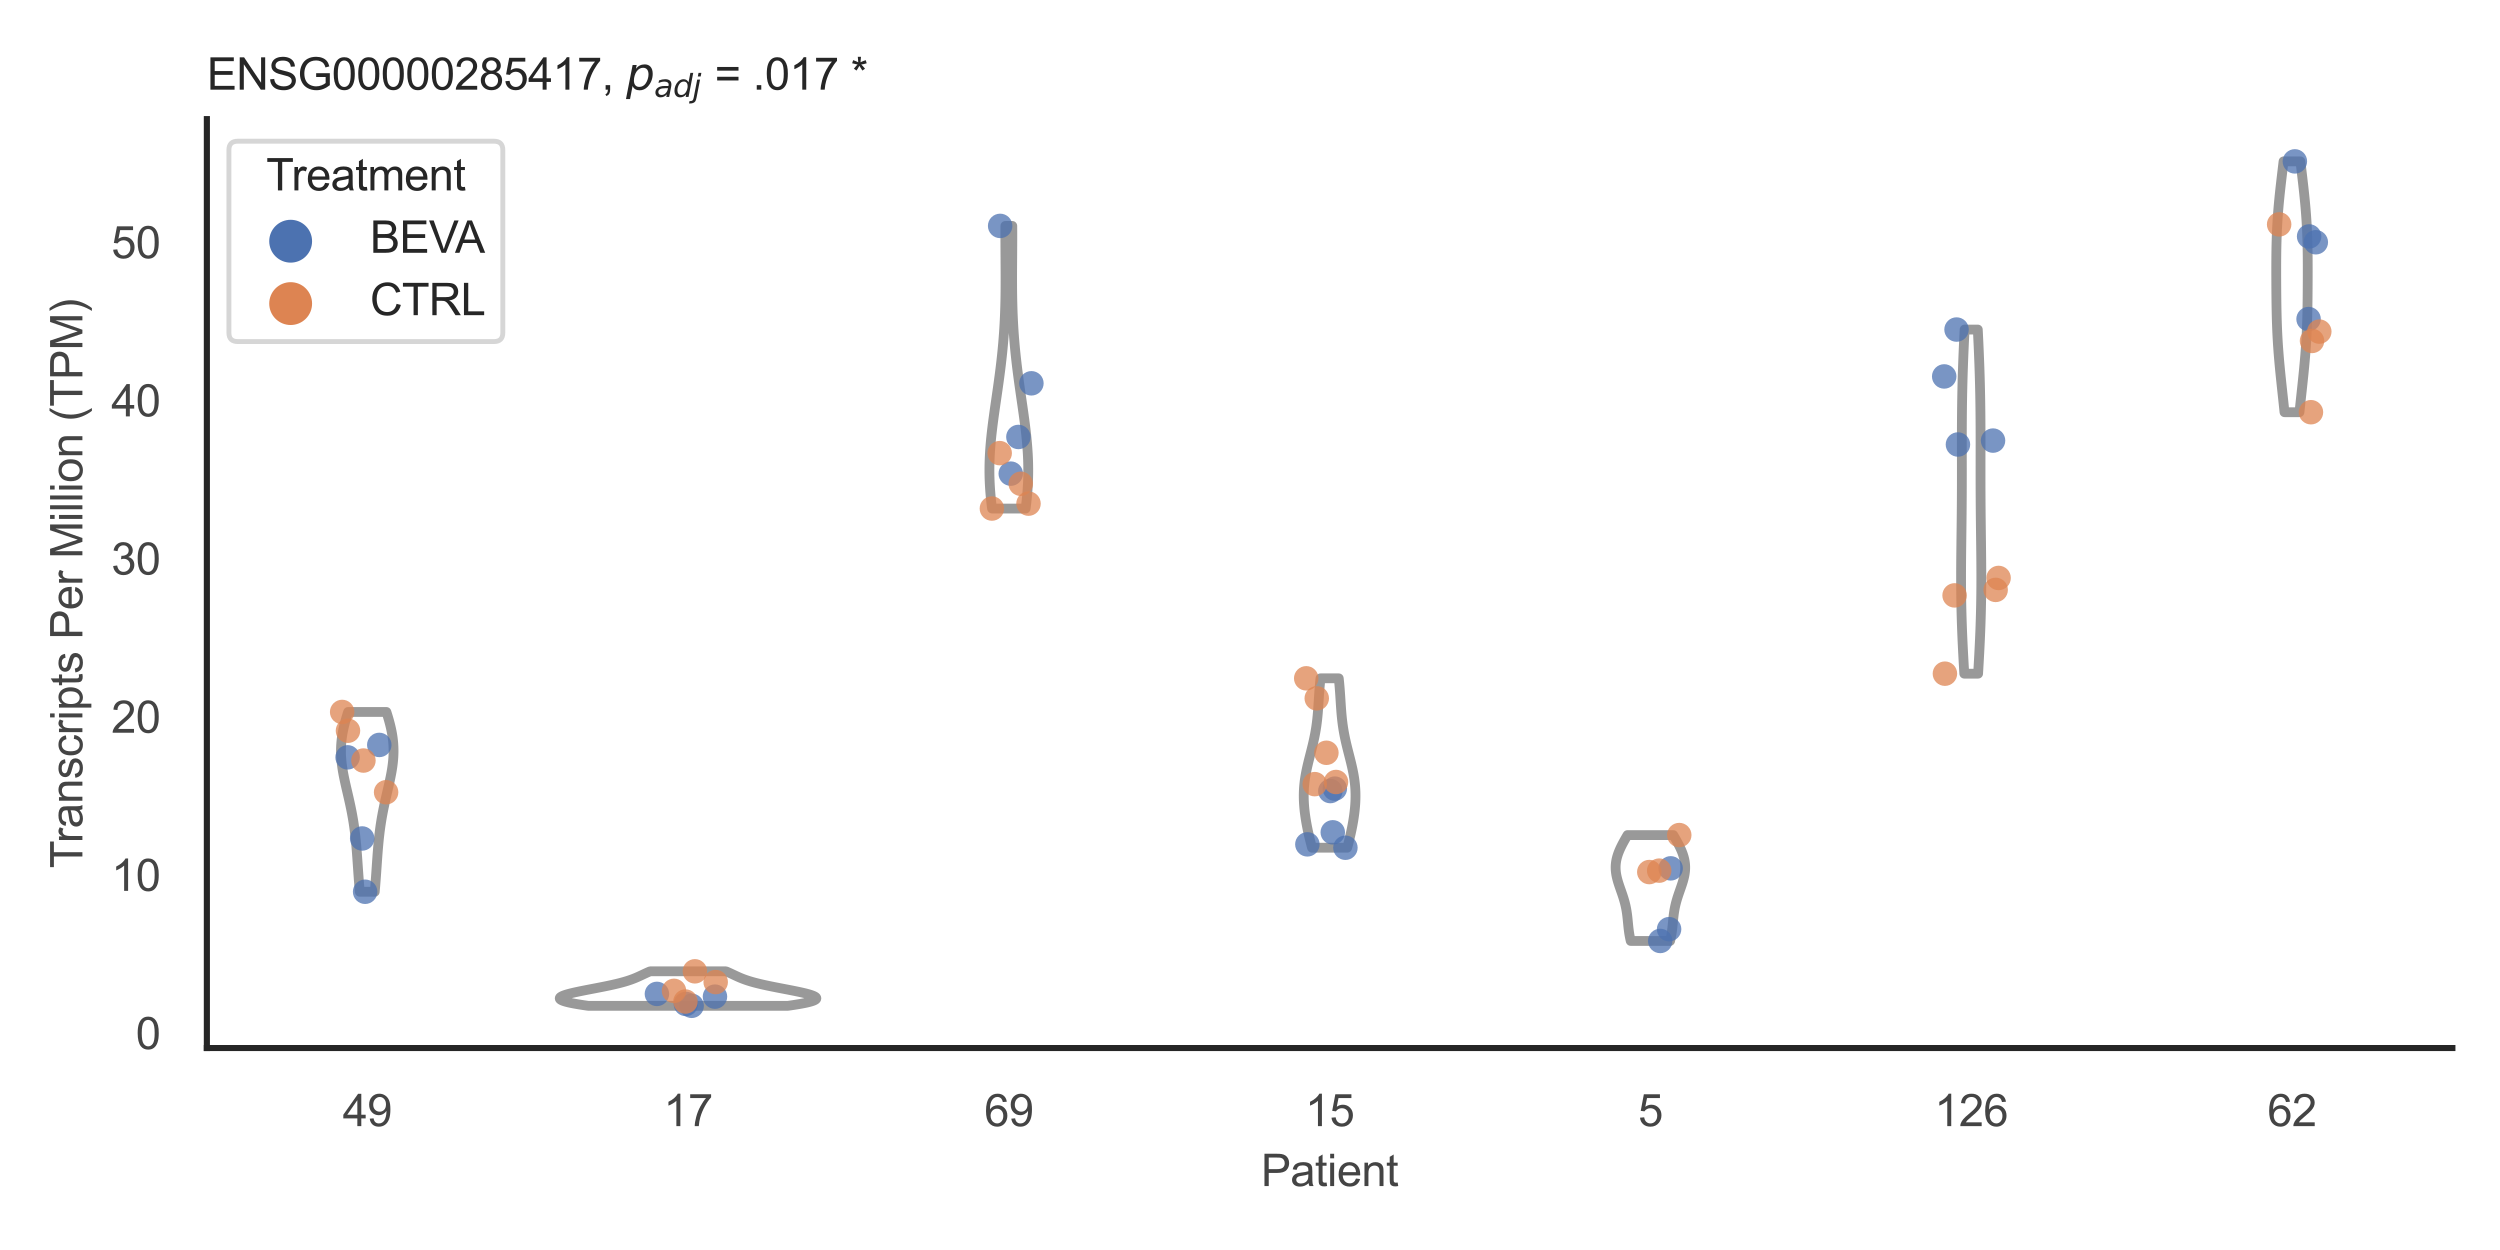 <?xml version="1.0" encoding="utf-8" standalone="no"?>
<!DOCTYPE svg PUBLIC "-//W3C//DTD SVG 1.1//EN"
  "http://www.w3.org/Graphics/SVG/1.1/DTD/svg11.dtd">
<svg xmlns:xlink="http://www.w3.org/1999/xlink" width="510.236pt" height="255.118pt" viewBox="0 0 510.236 255.118" xmlns="http://www.w3.org/2000/svg" version="1.1">
 <defs>
  <style type="text/css">*{stroke-linejoin: round; stroke-linecap: butt}</style>
 </defs>
 <g id="figure_1">
  <g id="patch_1">
   <path d="M 0 255.118 
L 510.236 255.118 
L 510.236 0 
L 0 0 
z
" style="fill: #ffffff"/>
  </g>
  <g id="axes_1">
   <g id="patch_2">
    <path d="M 42.22 213.898 
L 500.516 213.898 
L 500.516 24.32 
L 42.22 24.32 
z
" style="fill: #ffffff"/>
   </g>
   <g id="matplotlib.axis_1">
    <g id="xtick_1">
     <g id="text_1">
      <!-- 49 -->
      <g style="fill: #444444" transform="translate(69.951 229.84)scale(0.09 -0.09)">
       <defs>
        <path id="ArialMT-34" d="M 2069 0 
L 2069 1097 
L 81 1097 
L 81 1613 
L 2172 4581 
L 2631 4581 
L 2631 1613 
L 3250 1613 
L 3250 1097 
L 2631 1097 
L 2631 0 
L 2069 0 
z
M 2069 1613 
L 2069 3678 
L 634 1613 
L 2069 1613 
z
" transform="scale(0.016)"/>
        <path id="ArialMT-39" d="M 350 1059 
L 891 1109 
Q 959 728 1153 556 
Q 1347 384 1650 384 
Q 1909 384 2104 503 
Q 2300 622 2425 820 
Q 2550 1019 2634 1356 
Q 2719 1694 2719 2044 
Q 2719 2081 2716 2156 
Q 2547 1888 2255 1720 
Q 1963 1553 1622 1553 
Q 1053 1553 659 1965 
Q 266 2378 266 3053 
Q 266 3750 677 4175 
Q 1088 4600 1706 4600 
Q 2153 4600 2523 4359 
Q 2894 4119 3086 3673 
Q 3278 3228 3278 2384 
Q 3278 1506 3087 986 
Q 2897 466 2520 194 
Q 2144 -78 1638 -78 
Q 1100 -78 759 220 
Q 419 519 350 1059 
z
M 2653 3081 
Q 2653 3566 2395 3850 
Q 2138 4134 1775 4134 
Q 1400 4134 1122 3828 
Q 844 3522 844 3034 
Q 844 2597 1108 2323 
Q 1372 2050 1759 2050 
Q 2150 2050 2401 2323 
Q 2653 2597 2653 3081 
z
" transform="scale(0.016)"/>
       </defs>
       <use xlink:href="#ArialMT-34"/>
       <use xlink:href="#ArialMT-39" x="55.615"/>
      </g>
     </g>
    </g>
    <g id="xtick_2">
     <g id="text_2">
      <!-- 17 -->
      <g style="fill: #444444" transform="translate(135.421 229.84)scale(0.09 -0.09)">
       <defs>
        <path id="ArialMT-31" d="M 2384 0 
L 1822 0 
L 1822 3584 
Q 1619 3391 1289 3197 
Q 959 3003 697 2906 
L 697 3450 
Q 1169 3672 1522 3987 
Q 1875 4303 2022 4600 
L 2384 4600 
L 2384 0 
z
" transform="scale(0.016)"/>
        <path id="ArialMT-37" d="M 303 3981 
L 303 4522 
L 3269 4522 
L 3269 4084 
Q 2831 3619 2401 2847 
Q 1972 2075 1738 1259 
Q 1569 684 1522 0 
L 944 0 
Q 953 541 1156 1306 
Q 1359 2072 1739 2783 
Q 2119 3494 2547 3981 
L 303 3981 
z
" transform="scale(0.016)"/>
       </defs>
       <use xlink:href="#ArialMT-31"/>
       <use xlink:href="#ArialMT-37" x="55.615"/>
      </g>
     </g>
    </g>
    <g id="xtick_3">
     <g id="text_3">
      <!-- 69 -->
      <g style="fill: #444444" transform="translate(200.892 229.84)scale(0.09 -0.09)">
       <defs>
        <path id="ArialMT-36" d="M 3184 3459 
L 2625 3416 
Q 2550 3747 2413 3897 
Q 2184 4138 1850 4138 
Q 1581 4138 1378 3988 
Q 1113 3794 959 3422 
Q 806 3050 800 2363 
Q 1003 2672 1297 2822 
Q 1591 2972 1913 2972 
Q 2475 2972 2870 2558 
Q 3266 2144 3266 1488 
Q 3266 1056 3080 686 
Q 2894 316 2569 119 
Q 2244 -78 1831 -78 
Q 1128 -78 684 439 
Q 241 956 241 2144 
Q 241 3472 731 4075 
Q 1159 4600 1884 4600 
Q 2425 4600 2770 4297 
Q 3116 3994 3184 3459 
z
M 888 1484 
Q 888 1194 1011 928 
Q 1134 663 1356 523 
Q 1578 384 1822 384 
Q 2178 384 2434 671 
Q 2691 959 2691 1453 
Q 2691 1928 2437 2201 
Q 2184 2475 1800 2475 
Q 1419 2475 1153 2201 
Q 888 1928 888 1484 
z
" transform="scale(0.016)"/>
       </defs>
       <use xlink:href="#ArialMT-36"/>
       <use xlink:href="#ArialMT-39" x="55.615"/>
      </g>
     </g>
    </g>
    <g id="xtick_4">
     <g id="text_4">
      <!-- 15 -->
      <g style="fill: #444444" transform="translate(266.363 229.84)scale(0.09 -0.09)">
       <defs>
        <path id="ArialMT-35" d="M 266 1200 
L 856 1250 
Q 922 819 1161 601 
Q 1400 384 1738 384 
Q 2144 384 2425 690 
Q 2706 997 2706 1503 
Q 2706 1984 2436 2262 
Q 2166 2541 1728 2541 
Q 1456 2541 1237 2417 
Q 1019 2294 894 2097 
L 366 2166 
L 809 4519 
L 3088 4519 
L 3088 3981 
L 1259 3981 
L 1013 2750 
Q 1425 3038 1878 3038 
Q 2478 3038 2890 2622 
Q 3303 2206 3303 1553 
Q 3303 931 2941 478 
Q 2500 -78 1738 -78 
Q 1113 -78 717 272 
Q 322 622 266 1200 
z
" transform="scale(0.016)"/>
       </defs>
       <use xlink:href="#ArialMT-31"/>
       <use xlink:href="#ArialMT-35" x="55.615"/>
      </g>
     </g>
    </g>
    <g id="xtick_5">
     <g id="text_5">
      <!-- 5 -->
      <g style="fill: #444444" transform="translate(334.337 229.84)scale(0.09 -0.09)">
       <use xlink:href="#ArialMT-35"/>
      </g>
     </g>
    </g>
    <g id="xtick_6">
     <g id="text_6">
      <!-- 126 -->
      <g style="fill: #444444" transform="translate(394.803 229.84)scale(0.09 -0.09)">
       <defs>
        <path id="ArialMT-32" d="M 3222 541 
L 3222 0 
L 194 0 
Q 188 203 259 391 
Q 375 700 629 1000 
Q 884 1300 1366 1694 
Q 2113 2306 2375 2664 
Q 2638 3022 2638 3341 
Q 2638 3675 2398 3904 
Q 2159 4134 1775 4134 
Q 1369 4134 1125 3890 
Q 881 3647 878 3216 
L 300 3275 
Q 359 3922 746 4261 
Q 1134 4600 1788 4600 
Q 2447 4600 2831 4234 
Q 3216 3869 3216 3328 
Q 3216 3053 3103 2787 
Q 2991 2522 2730 2228 
Q 2469 1934 1863 1422 
Q 1356 997 1212 845 
Q 1069 694 975 541 
L 3222 541 
z
" transform="scale(0.016)"/>
       </defs>
       <use xlink:href="#ArialMT-31"/>
       <use xlink:href="#ArialMT-32" x="55.615"/>
       <use xlink:href="#ArialMT-36" x="111.23"/>
      </g>
     </g>
    </g>
    <g id="xtick_7">
     <g id="text_7">
      <!-- 62 -->
      <g style="fill: #444444" transform="translate(462.776 229.84)scale(0.09 -0.09)">
       <use xlink:href="#ArialMT-36"/>
       <use xlink:href="#ArialMT-32" x="55.615"/>
      </g>
     </g>
    </g>
    <g id="text_8">
     <!-- Patient -->
     <g style="fill: #444444" transform="translate(257.359 242.071)scale(0.09 -0.09)">
      <defs>
       <path id="ArialMT-50" d="M 494 0 
L 494 4581 
L 2222 4581 
Q 2678 4581 2919 4538 
Q 3256 4481 3484 4323 
Q 3713 4166 3852 3881 
Q 3991 3597 3991 3256 
Q 3991 2672 3619 2267 
Q 3247 1863 2275 1863 
L 1100 1863 
L 1100 0 
L 494 0 
z
M 1100 2403 
L 2284 2403 
Q 2872 2403 3119 2622 
Q 3366 2841 3366 3238 
Q 3366 3525 3220 3729 
Q 3075 3934 2838 4000 
Q 2684 4041 2272 4041 
L 1100 4041 
L 1100 2403 
z
" transform="scale(0.016)"/>
       <path id="ArialMT-61" d="M 2588 409 
Q 2275 144 1986 34 
Q 1697 -75 1366 -75 
Q 819 -75 525 192 
Q 231 459 231 875 
Q 231 1119 342 1320 
Q 453 1522 633 1644 
Q 813 1766 1038 1828 
Q 1203 1872 1538 1913 
Q 2219 1994 2541 2106 
Q 2544 2222 2544 2253 
Q 2544 2597 2384 2738 
Q 2169 2928 1744 2928 
Q 1347 2928 1158 2789 
Q 969 2650 878 2297 
L 328 2372 
Q 403 2725 575 2942 
Q 747 3159 1072 3276 
Q 1397 3394 1825 3394 
Q 2250 3394 2515 3294 
Q 2781 3194 2906 3042 
Q 3031 2891 3081 2659 
Q 3109 2516 3109 2141 
L 3109 1391 
Q 3109 606 3145 398 
Q 3181 191 3288 0 
L 2700 0 
Q 2613 175 2588 409 
z
M 2541 1666 
Q 2234 1541 1622 1453 
Q 1275 1403 1131 1340 
Q 988 1278 909 1158 
Q 831 1038 831 891 
Q 831 666 1001 516 
Q 1172 366 1500 366 
Q 1825 366 2078 508 
Q 2331 650 2450 897 
Q 2541 1088 2541 1459 
L 2541 1666 
z
" transform="scale(0.016)"/>
       <path id="ArialMT-74" d="M 1650 503 
L 1731 6 
Q 1494 -44 1306 -44 
Q 1000 -44 831 53 
Q 663 150 594 308 
Q 525 466 525 972 
L 525 2881 
L 113 2881 
L 113 3319 
L 525 3319 
L 525 4141 
L 1084 4478 
L 1084 3319 
L 1650 3319 
L 1650 2881 
L 1084 2881 
L 1084 941 
Q 1084 700 1114 631 
Q 1144 563 1211 522 
Q 1278 481 1403 481 
Q 1497 481 1650 503 
z
" transform="scale(0.016)"/>
       <path id="ArialMT-69" d="M 425 3934 
L 425 4581 
L 988 4581 
L 988 3934 
L 425 3934 
z
M 425 0 
L 425 3319 
L 988 3319 
L 988 0 
L 425 0 
z
" transform="scale(0.016)"/>
       <path id="ArialMT-65" d="M 2694 1069 
L 3275 997 
Q 3138 488 2766 206 
Q 2394 -75 1816 -75 
Q 1088 -75 661 373 
Q 234 822 234 1631 
Q 234 2469 665 2931 
Q 1097 3394 1784 3394 
Q 2450 3394 2872 2941 
Q 3294 2488 3294 1666 
Q 3294 1616 3291 1516 
L 816 1516 
Q 847 969 1125 678 
Q 1403 388 1819 388 
Q 2128 388 2347 550 
Q 2566 713 2694 1069 
z
M 847 1978 
L 2700 1978 
Q 2663 2397 2488 2606 
Q 2219 2931 1791 2931 
Q 1403 2931 1139 2672 
Q 875 2413 847 1978 
z
" transform="scale(0.016)"/>
       <path id="ArialMT-6e" d="M 422 0 
L 422 3319 
L 928 3319 
L 928 2847 
Q 1294 3394 1984 3394 
Q 2284 3394 2536 3286 
Q 2788 3178 2913 3003 
Q 3038 2828 3088 2588 
Q 3119 2431 3119 2041 
L 3119 0 
L 2556 0 
L 2556 2019 
Q 2556 2363 2490 2533 
Q 2425 2703 2258 2804 
Q 2091 2906 1866 2906 
Q 1506 2906 1245 2678 
Q 984 2450 984 1813 
L 984 0 
L 422 0 
z
" transform="scale(0.016)"/>
      </defs>
      <use xlink:href="#ArialMT-50"/>
      <use xlink:href="#ArialMT-61" x="66.699"/>
      <use xlink:href="#ArialMT-74" x="122.314"/>
      <use xlink:href="#ArialMT-69" x="150.098"/>
      <use xlink:href="#ArialMT-65" x="172.314"/>
      <use xlink:href="#ArialMT-6e" x="227.93"/>
      <use xlink:href="#ArialMT-74" x="283.545"/>
     </g>
    </g>
   </g>
   <g id="matplotlib.axis_2">
    <g id="ytick_1">
     <g id="text_9">
      <!-- 0 -->
      <g style="fill: #444444" transform="translate(27.715 214.11)scale(0.09 -0.09)">
       <defs>
        <path id="ArialMT-30" d="M 266 2259 
Q 266 3072 433 3567 
Q 600 4063 929 4331 
Q 1259 4600 1759 4600 
Q 2128 4600 2406 4451 
Q 2684 4303 2865 4023 
Q 3047 3744 3150 3342 
Q 3253 2941 3253 2259 
Q 3253 1453 3087 958 
Q 2922 463 2592 192 
Q 2263 -78 1759 -78 
Q 1097 -78 719 397 
Q 266 969 266 2259 
z
M 844 2259 
Q 844 1131 1108 757 
Q 1372 384 1759 384 
Q 2147 384 2411 759 
Q 2675 1134 2675 2259 
Q 2675 3391 2411 3762 
Q 2147 4134 1753 4134 
Q 1366 4134 1134 3806 
Q 844 3388 844 2259 
z
" transform="scale(0.016)"/>
       </defs>
       <use xlink:href="#ArialMT-30"/>
      </g>
     </g>
    </g>
    <g id="ytick_2">
     <g id="text_10">
      <!-- 10 -->
      <g style="fill: #444444" transform="translate(22.71 181.827)scale(0.09 -0.09)">
       <use xlink:href="#ArialMT-31"/>
       <use xlink:href="#ArialMT-30" x="55.615"/>
      </g>
     </g>
    </g>
    <g id="ytick_3">
     <g id="text_11">
      <!-- 20 -->
      <g style="fill: #444444" transform="translate(22.71 149.545)scale(0.09 -0.09)">
       <use xlink:href="#ArialMT-32"/>
       <use xlink:href="#ArialMT-30" x="55.615"/>
      </g>
     </g>
    </g>
    <g id="ytick_4">
     <g id="text_12">
      <!-- 30 -->
      <g style="fill: #444444" transform="translate(22.71 117.262)scale(0.09 -0.09)">
       <defs>
        <path id="ArialMT-33" d="M 269 1209 
L 831 1284 
Q 928 806 1161 595 
Q 1394 384 1728 384 
Q 2125 384 2398 659 
Q 2672 934 2672 1341 
Q 2672 1728 2419 1979 
Q 2166 2231 1775 2231 
Q 1616 2231 1378 2169 
L 1441 2663 
Q 1497 2656 1531 2656 
Q 1891 2656 2178 2843 
Q 2466 3031 2466 3422 
Q 2466 3731 2256 3934 
Q 2047 4138 1716 4138 
Q 1388 4138 1169 3931 
Q 950 3725 888 3313 
L 325 3413 
Q 428 3978 793 4289 
Q 1159 4600 1703 4600 
Q 2078 4600 2393 4439 
Q 2709 4278 2876 4000 
Q 3044 3722 3044 3409 
Q 3044 3113 2884 2869 
Q 2725 2625 2413 2481 
Q 2819 2388 3044 2092 
Q 3269 1797 3269 1353 
Q 3269 753 2831 336 
Q 2394 -81 1725 -81 
Q 1122 -81 723 278 
Q 325 638 269 1209 
z
" transform="scale(0.016)"/>
       </defs>
       <use xlink:href="#ArialMT-33"/>
       <use xlink:href="#ArialMT-30" x="55.615"/>
      </g>
     </g>
    </g>
    <g id="ytick_5">
     <g id="text_13">
      <!-- 40 -->
      <g style="fill: #444444" transform="translate(22.71 84.979)scale(0.09 -0.09)">
       <use xlink:href="#ArialMT-34"/>
       <use xlink:href="#ArialMT-30" x="55.615"/>
      </g>
     </g>
    </g>
    <g id="ytick_6">
     <g id="text_14">
      <!-- 50 -->
      <g style="fill: #444444" transform="translate(22.71 52.697)scale(0.09 -0.09)">
       <use xlink:href="#ArialMT-35"/>
       <use xlink:href="#ArialMT-30" x="55.615"/>
      </g>
     </g>
    </g>
    <g id="text_15">
     <!-- Transcripts Per Million (TPM) -->
     <g style="fill: #444444" transform="translate(16.816 177.194)rotate(-90)scale(0.09 -0.09)">
      <defs>
       <path id="ArialMT-54" d="M 1659 0 
L 1659 4041 
L 150 4041 
L 150 4581 
L 3781 4581 
L 3781 4041 
L 2266 4041 
L 2266 0 
L 1659 0 
z
" transform="scale(0.016)"/>
       <path id="ArialMT-72" d="M 416 0 
L 416 3319 
L 922 3319 
L 922 2816 
Q 1116 3169 1280 3281 
Q 1444 3394 1641 3394 
Q 1925 3394 2219 3213 
L 2025 2691 
Q 1819 2813 1613 2813 
Q 1428 2813 1281 2702 
Q 1134 2591 1072 2394 
Q 978 2094 978 1738 
L 978 0 
L 416 0 
z
" transform="scale(0.016)"/>
       <path id="ArialMT-73" d="M 197 991 
L 753 1078 
Q 800 744 1014 566 
Q 1228 388 1613 388 
Q 2000 388 2187 545 
Q 2375 703 2375 916 
Q 2375 1106 2209 1216 
Q 2094 1291 1634 1406 
Q 1016 1563 777 1677 
Q 538 1791 414 1992 
Q 291 2194 291 2438 
Q 291 2659 392 2848 
Q 494 3038 669 3163 
Q 800 3259 1026 3326 
Q 1253 3394 1513 3394 
Q 1903 3394 2198 3281 
Q 2494 3169 2634 2976 
Q 2775 2784 2828 2463 
L 2278 2388 
Q 2241 2644 2061 2787 
Q 1881 2931 1553 2931 
Q 1166 2931 1000 2803 
Q 834 2675 834 2503 
Q 834 2394 903 2306 
Q 972 2216 1119 2156 
Q 1203 2125 1616 2013 
Q 2213 1853 2448 1751 
Q 2684 1650 2818 1456 
Q 2953 1263 2953 975 
Q 2953 694 2789 445 
Q 2625 197 2315 61 
Q 2006 -75 1616 -75 
Q 969 -75 630 194 
Q 291 463 197 991 
z
" transform="scale(0.016)"/>
       <path id="ArialMT-63" d="M 2588 1216 
L 3141 1144 
Q 3050 572 2676 248 
Q 2303 -75 1759 -75 
Q 1078 -75 664 370 
Q 250 816 250 1647 
Q 250 2184 428 2587 
Q 606 2991 970 3192 
Q 1334 3394 1763 3394 
Q 2303 3394 2647 3120 
Q 2991 2847 3088 2344 
L 2541 2259 
Q 2463 2594 2264 2762 
Q 2066 2931 1784 2931 
Q 1359 2931 1093 2626 
Q 828 2322 828 1663 
Q 828 994 1084 691 
Q 1341 388 1753 388 
Q 2084 388 2306 591 
Q 2528 794 2588 1216 
z
" transform="scale(0.016)"/>
       <path id="ArialMT-70" d="M 422 -1272 
L 422 3319 
L 934 3319 
L 934 2888 
Q 1116 3141 1344 3267 
Q 1572 3394 1897 3394 
Q 2322 3394 2647 3175 
Q 2972 2956 3137 2557 
Q 3303 2159 3303 1684 
Q 3303 1175 3120 767 
Q 2938 359 2589 142 
Q 2241 -75 1856 -75 
Q 1575 -75 1351 44 
Q 1128 163 984 344 
L 984 -1272 
L 422 -1272 
z
M 931 1641 
Q 931 1000 1190 694 
Q 1450 388 1819 388 
Q 2194 388 2461 705 
Q 2728 1022 2728 1688 
Q 2728 2322 2467 2637 
Q 2206 2953 1844 2953 
Q 1484 2953 1207 2617 
Q 931 2281 931 1641 
z
" transform="scale(0.016)"/>
       <path id="ArialMT-20" transform="scale(0.016)"/>
       <path id="ArialMT-4d" d="M 475 0 
L 475 4581 
L 1388 4581 
L 2472 1338 
Q 2622 884 2691 659 
Q 2769 909 2934 1394 
L 4031 4581 
L 4847 4581 
L 4847 0 
L 4263 0 
L 4263 3834 
L 2931 0 
L 2384 0 
L 1059 3900 
L 1059 0 
L 475 0 
z
" transform="scale(0.016)"/>
       <path id="ArialMT-6c" d="M 409 0 
L 409 4581 
L 972 4581 
L 972 0 
L 409 0 
z
" transform="scale(0.016)"/>
       <path id="ArialMT-6f" d="M 213 1659 
Q 213 2581 725 3025 
Q 1153 3394 1769 3394 
Q 2453 3394 2887 2945 
Q 3322 2497 3322 1706 
Q 3322 1066 3130 698 
Q 2938 331 2570 128 
Q 2203 -75 1769 -75 
Q 1072 -75 642 372 
Q 213 819 213 1659 
z
M 791 1659 
Q 791 1022 1069 705 
Q 1347 388 1769 388 
Q 2188 388 2466 706 
Q 2744 1025 2744 1678 
Q 2744 2294 2464 2611 
Q 2184 2928 1769 2928 
Q 1347 2928 1069 2612 
Q 791 2297 791 1659 
z
" transform="scale(0.016)"/>
       <path id="ArialMT-28" d="M 1497 -1347 
Q 1031 -759 709 28 
Q 388 816 388 1659 
Q 388 2403 628 3084 
Q 909 3875 1497 4659 
L 1900 4659 
Q 1522 4009 1400 3731 
Q 1209 3300 1100 2831 
Q 966 2247 966 1656 
Q 966 153 1900 -1347 
L 1497 -1347 
z
" transform="scale(0.016)"/>
       <path id="ArialMT-29" d="M 791 -1347 
L 388 -1347 
Q 1322 153 1322 1656 
Q 1322 2244 1188 2822 
Q 1081 3291 891 3722 
Q 769 4003 388 4659 
L 791 4659 
Q 1378 3875 1659 3084 
Q 1900 2403 1900 1659 
Q 1900 816 1576 28 
Q 1253 -759 791 -1347 
z
" transform="scale(0.016)"/>
      </defs>
      <use xlink:href="#ArialMT-54"/>
      <use xlink:href="#ArialMT-72" x="57.334"/>
      <use xlink:href="#ArialMT-61" x="90.635"/>
      <use xlink:href="#ArialMT-6e" x="146.25"/>
      <use xlink:href="#ArialMT-73" x="201.865"/>
      <use xlink:href="#ArialMT-63" x="251.865"/>
      <use xlink:href="#ArialMT-72" x="301.865"/>
      <use xlink:href="#ArialMT-69" x="335.166"/>
      <use xlink:href="#ArialMT-70" x="357.383"/>
      <use xlink:href="#ArialMT-74" x="412.998"/>
      <use xlink:href="#ArialMT-73" x="440.781"/>
      <use xlink:href="#ArialMT-20" x="490.781"/>
      <use xlink:href="#ArialMT-50" x="518.564"/>
      <use xlink:href="#ArialMT-65" x="585.264"/>
      <use xlink:href="#ArialMT-72" x="640.879"/>
      <use xlink:href="#ArialMT-20" x="674.18"/>
      <use xlink:href="#ArialMT-4d" x="701.963"/>
      <use xlink:href="#ArialMT-69" x="785.264"/>
      <use xlink:href="#ArialMT-6c" x="807.48"/>
      <use xlink:href="#ArialMT-6c" x="829.697"/>
      <use xlink:href="#ArialMT-69" x="851.914"/>
      <use xlink:href="#ArialMT-6f" x="874.131"/>
      <use xlink:href="#ArialMT-6e" x="929.746"/>
      <use xlink:href="#ArialMT-20" x="985.361"/>
      <use xlink:href="#ArialMT-28" x="1013.145"/>
      <use xlink:href="#ArialMT-54" x="1046.445"/>
      <use xlink:href="#ArialMT-50" x="1107.529"/>
      <use xlink:href="#ArialMT-4d" x="1174.229"/>
      <use xlink:href="#ArialMT-29" x="1257.529"/>
     </g>
    </g>
   </g>
   <g id="PolyCollection_1">
    <defs>
     <path id="m99a2c9bed7" d="M 76.484 -73.117 
L 73.427 -73.117 
L 73.395 -73.488 
L 73.363 -73.858 
L 73.332 -74.229 
L 73.302 -74.599 
L 73.273 -74.97 
L 73.244 -75.341 
L 73.216 -75.711 
L 73.189 -76.082 
L 73.162 -76.453 
L 73.135 -76.823 
L 73.109 -77.194 
L 73.083 -77.565 
L 73.058 -77.935 
L 73.032 -78.306 
L 73.007 -78.676 
L 72.981 -79.047 
L 72.955 -79.418 
L 72.929 -79.788 
L 72.903 -80.159 
L 72.876 -80.53 
L 72.848 -80.9 
L 72.819 -81.271 
L 72.79 -81.642 
L 72.759 -82.012 
L 72.727 -82.383 
L 72.694 -82.753 
L 72.66 -83.124 
L 72.624 -83.495 
L 72.586 -83.865 
L 72.546 -84.236 
L 72.505 -84.607 
L 72.462 -84.977 
L 72.417 -85.348 
L 72.369 -85.719 
L 72.319 -86.089 
L 72.267 -86.46 
L 72.213 -86.83 
L 72.157 -87.201 
L 72.098 -87.572 
L 72.036 -87.942 
L 71.972 -88.313 
L 71.906 -88.684 
L 71.838 -89.054 
L 71.767 -89.425 
L 71.694 -89.796 
L 71.619 -90.166 
L 71.542 -90.537 
L 71.463 -90.907 
L 71.383 -91.278 
L 71.3 -91.649 
L 71.217 -92.019 
L 71.133 -92.39 
L 71.047 -92.761 
L 70.961 -93.131 
L 70.875 -93.502 
L 70.789 -93.873 
L 70.703 -94.243 
L 70.618 -94.614 
L 70.534 -94.984 
L 70.451 -95.355 
L 70.37 -95.726 
L 70.291 -96.096 
L 70.214 -96.467 
L 70.14 -96.838 
L 70.069 -97.208 
L 70.002 -97.579 
L 69.939 -97.95 
L 69.88 -98.32 
L 69.826 -98.691 
L 69.776 -99.061 
L 69.732 -99.432 
L 69.693 -99.803 
L 69.661 -100.173 
L 69.634 -100.544 
L 69.613 -100.915 
L 69.599 -101.285 
L 69.592 -101.656 
L 69.592 -102.027 
L 69.598 -102.397 
L 69.611 -102.768 
L 69.632 -103.138 
L 69.659 -103.509 
L 69.693 -103.88 
L 69.734 -104.25 
L 69.782 -104.621 
L 69.837 -104.992 
L 69.898 -105.362 
L 69.966 -105.733 
L 70.039 -106.104 
L 70.119 -106.474 
L 70.204 -106.845 
L 70.294 -107.215 
L 70.389 -107.586 
L 70.489 -107.957 
L 70.593 -108.327 
L 70.701 -108.698 
L 70.813 -109.069 
L 70.927 -109.439 
L 71.045 -109.81 
L 78.866 -109.81 
L 78.866 -109.81 
L 78.984 -109.439 
L 79.098 -109.069 
L 79.21 -108.698 
L 79.318 -108.327 
L 79.422 -107.957 
L 79.522 -107.586 
L 79.617 -107.215 
L 79.707 -106.845 
L 79.792 -106.474 
L 79.872 -106.104 
L 79.945 -105.733 
L 80.013 -105.362 
L 80.074 -104.992 
L 80.129 -104.621 
L 80.177 -104.25 
L 80.218 -103.88 
L 80.252 -103.509 
L 80.279 -103.138 
L 80.3 -102.768 
L 80.313 -102.397 
L 80.319 -102.027 
L 80.319 -101.656 
L 80.311 -101.285 
L 80.297 -100.915 
L 80.277 -100.544 
L 80.25 -100.173 
L 80.217 -99.803 
L 80.179 -99.432 
L 80.135 -99.061 
L 80.085 -98.691 
L 80.031 -98.32 
L 79.972 -97.95 
L 79.909 -97.579 
L 79.842 -97.208 
L 79.771 -96.838 
L 79.697 -96.467 
L 79.62 -96.096 
L 79.541 -95.726 
L 79.46 -95.355 
L 79.377 -94.984 
L 79.293 -94.614 
L 79.208 -94.243 
L 79.122 -93.873 
L 79.036 -93.502 
L 78.949 -93.131 
L 78.864 -92.761 
L 78.778 -92.39 
L 78.694 -92.019 
L 78.61 -91.649 
L 78.528 -91.278 
L 78.448 -90.907 
L 78.369 -90.537 
L 78.292 -90.166 
L 78.217 -89.796 
L 78.144 -89.425 
L 78.073 -89.054 
L 78.005 -88.684 
L 77.938 -88.313 
L 77.875 -87.942 
L 77.813 -87.572 
L 77.754 -87.201 
L 77.698 -86.83 
L 77.643 -86.46 
L 77.591 -86.089 
L 77.542 -85.719 
L 77.494 -85.348 
L 77.449 -84.977 
L 77.406 -84.607 
L 77.364 -84.236 
L 77.325 -83.865 
L 77.287 -83.495 
L 77.251 -83.124 
L 77.217 -82.753 
L 77.184 -82.383 
L 77.152 -82.012 
L 77.121 -81.642 
L 77.092 -81.271 
L 77.063 -80.9 
L 77.035 -80.53 
L 77.008 -80.159 
L 76.982 -79.788 
L 76.955 -79.418 
L 76.93 -79.047 
L 76.904 -78.676 
L 76.879 -78.306 
L 76.853 -77.935 
L 76.827 -77.565 
L 76.802 -77.194 
L 76.776 -76.823 
L 76.749 -76.453 
L 76.722 -76.082 
L 76.695 -75.711 
L 76.667 -75.341 
L 76.638 -74.97 
L 76.609 -74.599 
L 76.579 -74.229 
L 76.548 -73.858 
L 76.516 -73.488 
L 76.484 -73.117 
z
" style="stroke: #999999; stroke-width: 2"/>
    </defs>
    <g clip-path="url(#p72e4461ad8)">
     <use xlink:href="#m99a2c9bed7" x="0" y="255.118" style="fill: #ffffff; stroke: #999999; stroke-width: 2"/>
    </g>
   </g>
   <g id="PolyCollection_2">
    <defs>
     <path id="mef73fe2793" d="M 160.809 -49.837 
L 120.043 -49.837 
L 119.546 -49.908 
L 119.065 -49.979 
L 118.601 -50.05 
L 118.157 -50.122 
L 117.733 -50.193 
L 117.329 -50.264 
L 116.948 -50.335 
L 116.59 -50.406 
L 116.255 -50.477 
L 115.945 -50.548 
L 115.66 -50.619 
L 115.4 -50.69 
L 115.166 -50.762 
L 114.958 -50.833 
L 114.776 -50.904 
L 114.621 -50.975 
L 114.492 -51.046 
L 114.389 -51.117 
L 114.313 -51.188 
L 114.263 -51.259 
L 114.238 -51.33 
L 114.239 -51.401 
L 114.264 -51.473 
L 114.314 -51.544 
L 114.387 -51.615 
L 114.484 -51.686 
L 114.602 -51.757 
L 114.743 -51.828 
L 114.904 -51.899 
L 115.085 -51.97 
L 115.286 -52.041 
L 115.504 -52.112 
L 115.74 -52.184 
L 115.992 -52.255 
L 116.26 -52.326 
L 116.541 -52.397 
L 116.836 -52.468 
L 117.142 -52.539 
L 117.46 -52.61 
L 117.788 -52.681 
L 118.124 -52.752 
L 118.469 -52.823 
L 118.82 -52.895 
L 119.176 -52.966 
L 119.538 -53.037 
L 119.902 -53.108 
L 120.27 -53.179 
L 120.639 -53.25 
L 121.008 -53.321 
L 121.378 -53.392 
L 121.746 -53.463 
L 122.112 -53.535 
L 122.475 -53.606 
L 122.834 -53.677 
L 123.189 -53.748 
L 123.54 -53.819 
L 123.884 -53.89 
L 124.223 -53.961 
L 124.554 -54.032 
L 124.879 -54.103 
L 125.196 -54.174 
L 125.506 -54.246 
L 125.807 -54.317 
L 126.1 -54.388 
L 126.385 -54.459 
L 126.661 -54.53 
L 126.928 -54.601 
L 127.187 -54.672 
L 127.438 -54.743 
L 127.68 -54.814 
L 127.913 -54.885 
L 128.139 -54.957 
L 128.357 -55.028 
L 128.568 -55.099 
L 128.771 -55.17 
L 128.967 -55.241 
L 129.157 -55.312 
L 129.342 -55.383 
L 129.52 -55.454 
L 129.694 -55.525 
L 129.863 -55.596 
L 130.028 -55.668 
L 130.189 -55.739 
L 130.348 -55.81 
L 130.503 -55.881 
L 130.657 -55.952 
L 130.81 -56.023 
L 130.961 -56.094 
L 131.112 -56.165 
L 131.263 -56.236 
L 131.414 -56.308 
L 131.566 -56.379 
L 131.719 -56.45 
L 131.874 -56.521 
L 132.03 -56.592 
L 132.189 -56.663 
L 132.35 -56.734 
L 132.514 -56.805 
L 132.68 -56.876 
L 148.173 -56.876 
L 148.173 -56.876 
L 148.339 -56.805 
L 148.503 -56.734 
L 148.664 -56.663 
L 148.823 -56.592 
L 148.979 -56.521 
L 149.134 -56.45 
L 149.287 -56.379 
L 149.439 -56.308 
L 149.59 -56.236 
L 149.741 -56.165 
L 149.892 -56.094 
L 150.043 -56.023 
L 150.195 -55.952 
L 150.349 -55.881 
L 150.505 -55.81 
L 150.663 -55.739 
L 150.825 -55.668 
L 150.99 -55.596 
L 151.159 -55.525 
L 151.332 -55.454 
L 151.511 -55.383 
L 151.695 -55.312 
L 151.885 -55.241 
L 152.082 -55.17 
L 152.285 -55.099 
L 152.496 -55.028 
L 152.714 -54.957 
L 152.939 -54.885 
L 153.173 -54.814 
L 153.415 -54.743 
L 153.665 -54.672 
L 153.924 -54.601 
L 154.192 -54.53 
L 154.468 -54.459 
L 154.753 -54.388 
L 155.046 -54.317 
L 155.347 -54.246 
L 155.656 -54.174 
L 155.974 -54.103 
L 156.298 -54.032 
L 156.63 -53.961 
L 156.969 -53.89 
L 157.313 -53.819 
L 157.663 -53.748 
L 158.019 -53.677 
L 158.378 -53.606 
L 158.741 -53.535 
L 159.107 -53.463 
L 159.475 -53.392 
L 159.844 -53.321 
L 160.214 -53.25 
L 160.583 -53.179 
L 160.95 -53.108 
L 161.315 -53.037 
L 161.676 -52.966 
L 162.033 -52.895 
L 162.384 -52.823 
L 162.728 -52.752 
L 163.065 -52.681 
L 163.393 -52.61 
L 163.71 -52.539 
L 164.017 -52.468 
L 164.312 -52.397 
L 164.593 -52.326 
L 164.86 -52.255 
L 165.112 -52.184 
L 165.348 -52.112 
L 165.567 -52.041 
L 165.767 -51.97 
L 165.948 -51.899 
L 166.11 -51.828 
L 166.25 -51.757 
L 166.369 -51.686 
L 166.466 -51.615 
L 166.539 -51.544 
L 166.589 -51.473 
L 166.614 -51.401 
L 166.615 -51.33 
L 166.59 -51.259 
L 166.54 -51.188 
L 166.463 -51.117 
L 166.361 -51.046 
L 166.232 -50.975 
L 166.077 -50.904 
L 165.895 -50.833 
L 165.687 -50.762 
L 165.453 -50.69 
L 165.193 -50.619 
L 164.908 -50.548 
L 164.597 -50.477 
L 164.263 -50.406 
L 163.905 -50.335 
L 163.523 -50.264 
L 163.12 -50.193 
L 162.696 -50.122 
L 162.251 -50.05 
L 161.788 -49.979 
L 161.307 -49.908 
L 160.809 -49.837 
z
" style="stroke: #999999; stroke-width: 2"/>
    </defs>
    <g clip-path="url(#p72e4461ad8)">
     <use xlink:href="#mef73fe2793" x="0" y="255.118" style="fill: #ffffff; stroke: #999999; stroke-width: 2"/>
    </g>
   </g>
   <g id="PolyCollection_3">
    <defs>
     <path id="mb9b3895ef2" d="M 209.327 -151.329 
L 202.468 -151.329 
L 202.395 -151.911 
L 202.327 -152.494 
L 202.263 -153.077 
L 202.205 -153.659 
L 202.152 -154.242 
L 202.104 -154.825 
L 202.062 -155.407 
L 202.026 -155.99 
L 201.996 -156.573 
L 201.972 -157.155 
L 201.954 -157.738 
L 201.942 -158.32 
L 201.936 -158.903 
L 201.937 -159.486 
L 201.943 -160.068 
L 201.955 -160.651 
L 201.974 -161.234 
L 201.997 -161.816 
L 202.027 -162.399 
L 202.062 -162.982 
L 202.101 -163.564 
L 202.146 -164.147 
L 202.196 -164.73 
L 202.249 -165.312 
L 202.307 -165.895 
L 202.369 -166.478 
L 202.434 -167.06 
L 202.503 -167.643 
L 202.574 -168.226 
L 202.648 -168.808 
L 202.724 -169.391 
L 202.803 -169.974 
L 202.883 -170.556 
L 202.964 -171.139 
L 203.047 -171.722 
L 203.13 -172.304 
L 203.214 -172.887 
L 203.299 -173.47 
L 203.383 -174.052 
L 203.467 -174.635 
L 203.551 -175.218 
L 203.634 -175.8 
L 203.716 -176.383 
L 203.798 -176.966 
L 203.877 -177.548 
L 203.956 -178.131 
L 204.033 -178.714 
L 204.108 -179.296 
L 204.181 -179.879 
L 204.252 -180.462 
L 204.321 -181.044 
L 204.388 -181.627 
L 204.453 -182.21 
L 204.515 -182.792 
L 204.574 -183.375 
L 204.631 -183.958 
L 204.685 -184.54 
L 204.737 -185.123 
L 204.786 -185.705 
L 204.832 -186.288 
L 204.875 -186.871 
L 204.916 -187.453 
L 204.954 -188.036 
L 204.989 -188.619 
L 205.021 -189.201 
L 205.051 -189.784 
L 205.078 -190.367 
L 205.102 -190.949 
L 205.124 -191.532 
L 205.143 -192.115 
L 205.161 -192.697 
L 205.175 -193.28 
L 205.188 -193.863 
L 205.199 -194.445 
L 205.207 -195.028 
L 205.214 -195.611 
L 205.219 -196.193 
L 205.223 -196.776 
L 205.225 -197.359 
L 205.226 -197.941 
L 205.225 -198.524 
L 205.224 -199.107 
L 205.222 -199.689 
L 205.219 -200.272 
L 205.216 -200.855 
L 205.212 -201.437 
L 205.209 -202.02 
L 205.205 -202.603 
L 205.201 -203.185 
L 205.197 -203.768 
L 205.194 -204.351 
L 205.191 -204.933 
L 205.189 -205.516 
L 205.187 -206.099 
L 205.186 -206.681 
L 205.186 -207.264 
L 205.187 -207.847 
L 205.189 -208.429 
L 205.192 -209.012 
L 206.602 -209.012 
L 206.602 -209.012 
L 206.605 -208.429 
L 206.607 -207.847 
L 206.608 -207.264 
L 206.608 -206.681 
L 206.607 -206.099 
L 206.606 -205.516 
L 206.603 -204.933 
L 206.601 -204.351 
L 206.597 -203.768 
L 206.594 -203.185 
L 206.59 -202.603 
L 206.586 -202.02 
L 206.582 -201.437 
L 206.578 -200.855 
L 206.575 -200.272 
L 206.572 -199.689 
L 206.57 -199.107 
L 206.569 -198.524 
L 206.569 -197.941 
L 206.57 -197.359 
L 206.572 -196.776 
L 206.575 -196.193 
L 206.58 -195.611 
L 206.587 -195.028 
L 206.596 -194.445 
L 206.606 -193.863 
L 206.619 -193.28 
L 206.634 -192.697 
L 206.651 -192.115 
L 206.67 -191.532 
L 206.692 -190.949 
L 206.717 -190.367 
L 206.744 -189.784 
L 206.773 -189.201 
L 206.806 -188.619 
L 206.841 -188.036 
L 206.879 -187.453 
L 206.919 -186.871 
L 206.963 -186.288 
L 207.009 -185.705 
L 207.058 -185.123 
L 207.109 -184.54 
L 207.163 -183.958 
L 207.22 -183.375 
L 207.28 -182.792 
L 207.342 -182.21 
L 207.406 -181.627 
L 207.473 -181.044 
L 207.542 -180.462 
L 207.613 -179.879 
L 207.687 -179.296 
L 207.762 -178.714 
L 207.839 -178.131 
L 207.917 -177.548 
L 207.997 -176.966 
L 208.078 -176.383 
L 208.16 -175.8 
L 208.243 -175.218 
L 208.327 -174.635 
L 208.411 -174.052 
L 208.496 -173.47 
L 208.58 -172.887 
L 208.664 -172.304 
L 208.748 -171.722 
L 208.83 -171.139 
L 208.912 -170.556 
L 208.992 -169.974 
L 209.07 -169.391 
L 209.147 -168.808 
L 209.221 -168.226 
L 209.292 -167.643 
L 209.36 -167.06 
L 209.426 -166.478 
L 209.487 -165.895 
L 209.545 -165.312 
L 209.599 -164.73 
L 209.648 -164.147 
L 209.693 -163.564 
L 209.733 -162.982 
L 209.768 -162.399 
L 209.797 -161.816 
L 209.821 -161.234 
L 209.839 -160.651 
L 209.851 -160.068 
L 209.858 -159.486 
L 209.858 -158.903 
L 209.852 -158.32 
L 209.841 -157.738 
L 209.823 -157.155 
L 209.798 -156.573 
L 209.768 -155.99 
L 209.732 -155.407 
L 209.69 -154.825 
L 209.643 -154.242 
L 209.59 -153.659 
L 209.531 -153.077 
L 209.468 -152.494 
L 209.4 -151.911 
L 209.327 -151.329 
z
" style="stroke: #999999; stroke-width: 2"/>
    </defs>
    <g clip-path="url(#p72e4461ad8)">
     <use xlink:href="#mb9b3895ef2" x="0" y="255.118" style="fill: #ffffff; stroke: #999999; stroke-width: 2"/>
    </g>
   </g>
   <g id="PolyCollection_4">
    <defs>
     <path id="mbb1a78ac48" d="M 274.958 -82.101 
L 267.778 -82.101 
L 267.684 -82.45 
L 267.592 -82.8 
L 267.501 -83.149 
L 267.413 -83.498 
L 267.326 -83.847 
L 267.242 -84.197 
L 267.16 -84.546 
L 267.08 -84.895 
L 267.002 -85.244 
L 266.927 -85.593 
L 266.855 -85.943 
L 266.785 -86.292 
L 266.717 -86.641 
L 266.653 -86.99 
L 266.591 -87.34 
L 266.532 -87.689 
L 266.476 -88.038 
L 266.423 -88.387 
L 266.374 -88.737 
L 266.328 -89.086 
L 266.285 -89.435 
L 266.246 -89.784 
L 266.211 -90.133 
L 266.18 -90.483 
L 266.153 -90.832 
L 266.13 -91.181 
L 266.112 -91.53 
L 266.098 -91.88 
L 266.089 -92.229 
L 266.085 -92.578 
L 266.086 -92.927 
L 266.092 -93.277 
L 266.103 -93.626 
L 266.119 -93.975 
L 266.141 -94.324 
L 266.168 -94.673 
L 266.2 -95.023 
L 266.237 -95.372 
L 266.279 -95.721 
L 266.326 -96.07 
L 266.378 -96.42 
L 266.435 -96.769 
L 266.497 -97.118 
L 266.562 -97.467 
L 266.631 -97.817 
L 266.704 -98.166 
L 266.781 -98.515 
L 266.86 -98.864 
L 266.942 -99.213 
L 267.026 -99.563 
L 267.112 -99.912 
L 267.2 -100.261 
L 267.288 -100.61 
L 267.378 -100.96 
L 267.467 -101.309 
L 267.556 -101.658 
L 267.645 -102.007 
L 267.732 -102.357 
L 267.818 -102.706 
L 267.903 -103.055 
L 267.986 -103.404 
L 268.066 -103.753 
L 268.144 -104.103 
L 268.219 -104.452 
L 268.291 -104.801 
L 268.36 -105.15 
L 268.426 -105.5 
L 268.488 -105.849 
L 268.547 -106.198 
L 268.603 -106.547 
L 268.656 -106.897 
L 268.705 -107.246 
L 268.751 -107.595 
L 268.793 -107.944 
L 268.833 -108.294 
L 268.87 -108.643 
L 268.905 -108.992 
L 268.937 -109.341 
L 268.967 -109.69 
L 268.995 -110.04 
L 269.021 -110.389 
L 269.046 -110.738 
L 269.07 -111.087 
L 269.093 -111.437 
L 269.116 -111.786 
L 269.139 -112.135 
L 269.161 -112.484 
L 269.184 -112.834 
L 269.207 -113.183 
L 269.231 -113.532 
L 269.255 -113.881 
L 269.281 -114.23 
L 269.308 -114.58 
L 269.337 -114.929 
L 269.367 -115.278 
L 269.398 -115.627 
L 269.431 -115.977 
L 269.466 -116.326 
L 269.503 -116.675 
L 273.233 -116.675 
L 273.233 -116.675 
L 273.27 -116.326 
L 273.305 -115.977 
L 273.338 -115.627 
L 273.37 -115.278 
L 273.4 -114.929 
L 273.428 -114.58 
L 273.455 -114.23 
L 273.481 -113.881 
L 273.506 -113.532 
L 273.53 -113.183 
L 273.553 -112.834 
L 273.575 -112.484 
L 273.598 -112.135 
L 273.62 -111.786 
L 273.643 -111.437 
L 273.666 -111.087 
L 273.69 -110.738 
L 273.715 -110.389 
L 273.741 -110.04 
L 273.769 -109.69 
L 273.799 -109.341 
L 273.831 -108.992 
L 273.866 -108.643 
L 273.903 -108.294 
L 273.943 -107.944 
L 273.986 -107.595 
L 274.031 -107.246 
L 274.081 -106.897 
L 274.133 -106.547 
L 274.189 -106.198 
L 274.248 -105.849 
L 274.31 -105.5 
L 274.376 -105.15 
L 274.445 -104.801 
L 274.517 -104.452 
L 274.592 -104.103 
L 274.67 -103.753 
L 274.751 -103.404 
L 274.833 -103.055 
L 274.918 -102.706 
L 275.004 -102.357 
L 275.092 -102.007 
L 275.18 -101.658 
L 275.269 -101.309 
L 275.359 -100.96 
L 275.448 -100.61 
L 275.536 -100.261 
L 275.624 -99.912 
L 275.71 -99.563 
L 275.794 -99.213 
L 275.876 -98.864 
L 275.955 -98.515 
L 276.032 -98.166 
L 276.105 -97.817 
L 276.174 -97.467 
L 276.24 -97.118 
L 276.301 -96.769 
L 276.358 -96.42 
L 276.41 -96.07 
L 276.457 -95.721 
L 276.499 -95.372 
L 276.537 -95.023 
L 276.569 -94.673 
L 276.595 -94.324 
L 276.617 -93.975 
L 276.633 -93.626 
L 276.644 -93.277 
L 276.65 -92.927 
L 276.651 -92.578 
L 276.647 -92.229 
L 276.638 -91.88 
L 276.624 -91.53 
L 276.606 -91.181 
L 276.583 -90.832 
L 276.556 -90.483 
L 276.525 -90.133 
L 276.49 -89.784 
L 276.451 -89.435 
L 276.408 -89.086 
L 276.362 -88.737 
L 276.313 -88.387 
L 276.26 -88.038 
L 276.204 -87.689 
L 276.145 -87.34 
L 276.083 -86.99 
L 276.019 -86.641 
L 275.951 -86.292 
L 275.881 -85.943 
L 275.809 -85.593 
L 275.734 -85.244 
L 275.656 -84.895 
L 275.577 -84.546 
L 275.494 -84.197 
L 275.41 -83.847 
L 275.324 -83.498 
L 275.235 -83.149 
L 275.145 -82.8 
L 275.052 -82.45 
L 274.958 -82.101 
z
" style="stroke: #999999; stroke-width: 2"/>
    </defs>
    <g clip-path="url(#p72e4461ad8)">
     <use xlink:href="#mbb1a78ac48" x="0" y="255.118" style="fill: #ffffff; stroke: #999999; stroke-width: 2"/>
    </g>
   </g>
   <g id="PolyCollection_5">
    <defs>
     <path id="m7f1fdefdcd" d="M 340.857 -63.076 
L 332.821 -63.076 
L 332.769 -63.294 
L 332.72 -63.513 
L 332.674 -63.731 
L 332.631 -63.949 
L 332.59 -64.167 
L 332.552 -64.386 
L 332.517 -64.604 
L 332.484 -64.822 
L 332.453 -65.04 
L 332.424 -65.259 
L 332.397 -65.477 
L 332.371 -65.695 
L 332.347 -65.914 
L 332.324 -66.132 
L 332.302 -66.35 
L 332.28 -66.568 
L 332.259 -66.787 
L 332.238 -67.005 
L 332.217 -67.223 
L 332.195 -67.441 
L 332.172 -67.66 
L 332.149 -67.878 
L 332.124 -68.096 
L 332.098 -68.314 
L 332.07 -68.533 
L 332.04 -68.751 
L 332.007 -68.969 
L 331.973 -69.188 
L 331.936 -69.406 
L 331.897 -69.624 
L 331.854 -69.842 
L 331.809 -70.061 
L 331.762 -70.279 
L 331.711 -70.497 
L 331.657 -70.715 
L 331.601 -70.934 
L 331.542 -71.152 
L 331.48 -71.37 
L 331.416 -71.588 
L 331.35 -71.807 
L 331.281 -72.025 
L 331.21 -72.243 
L 331.138 -72.462 
L 331.064 -72.68 
L 330.989 -72.898 
L 330.913 -73.116 
L 330.837 -73.335 
L 330.76 -73.553 
L 330.684 -73.771 
L 330.608 -73.989 
L 330.533 -74.208 
L 330.459 -74.426 
L 330.387 -74.644 
L 330.317 -74.862 
L 330.249 -75.081 
L 330.185 -75.299 
L 330.123 -75.517 
L 330.065 -75.736 
L 330.01 -75.954 
L 329.96 -76.172 
L 329.914 -76.39 
L 329.873 -76.609 
L 329.837 -76.827 
L 329.807 -77.045 
L 329.782 -77.263 
L 329.762 -77.482 
L 329.749 -77.7 
L 329.742 -77.918 
L 329.74 -78.136 
L 329.745 -78.355 
L 329.757 -78.573 
L 329.774 -78.791 
L 329.798 -79.01 
L 329.829 -79.228 
L 329.865 -79.446 
L 329.908 -79.664 
L 329.957 -79.883 
L 330.012 -80.101 
L 330.073 -80.319 
L 330.139 -80.537 
L 330.211 -80.756 
L 330.288 -80.974 
L 330.371 -81.192 
L 330.458 -81.41 
L 330.55 -81.629 
L 330.646 -81.847 
L 330.746 -82.065 
L 330.85 -82.283 
L 330.958 -82.502 
L 331.068 -82.72 
L 331.182 -82.938 
L 331.299 -83.157 
L 331.418 -83.375 
L 331.539 -83.593 
L 331.662 -83.811 
L 331.787 -84.03 
L 331.912 -84.248 
L 332.039 -84.466 
L 332.167 -84.684 
L 341.511 -84.684 
L 341.511 -84.684 
L 341.639 -84.466 
L 341.766 -84.248 
L 341.891 -84.03 
L 342.016 -83.811 
L 342.139 -83.593 
L 342.26 -83.375 
L 342.379 -83.157 
L 342.496 -82.938 
L 342.61 -82.72 
L 342.72 -82.502 
L 342.828 -82.283 
L 342.932 -82.065 
L 343.032 -81.847 
L 343.128 -81.629 
L 343.22 -81.41 
L 343.307 -81.192 
L 343.39 -80.974 
L 343.467 -80.756 
L 343.539 -80.537 
L 343.605 -80.319 
L 343.666 -80.101 
L 343.721 -79.883 
L 343.77 -79.664 
L 343.813 -79.446 
L 343.849 -79.228 
L 343.88 -79.01 
L 343.904 -78.791 
L 343.921 -78.573 
L 343.933 -78.355 
L 343.938 -78.136 
L 343.936 -77.918 
L 343.929 -77.7 
L 343.916 -77.482 
L 343.896 -77.263 
L 343.871 -77.045 
L 343.841 -76.827 
L 343.805 -76.609 
L 343.764 -76.39 
L 343.718 -76.172 
L 343.668 -75.954 
L 343.613 -75.736 
L 343.555 -75.517 
L 343.493 -75.299 
L 343.429 -75.081 
L 343.361 -74.862 
L 343.291 -74.644 
L 343.219 -74.426 
L 343.145 -74.208 
L 343.07 -73.989 
L 342.994 -73.771 
L 342.918 -73.553 
L 342.841 -73.335 
L 342.765 -73.116 
L 342.689 -72.898 
L 342.614 -72.68 
L 342.54 -72.462 
L 342.468 -72.243 
L 342.397 -72.025 
L 342.328 -71.807 
L 342.262 -71.588 
L 342.198 -71.37 
L 342.136 -71.152 
L 342.077 -70.934 
L 342.021 -70.715 
L 341.967 -70.497 
L 341.916 -70.279 
L 341.869 -70.061 
L 341.824 -69.842 
L 341.781 -69.624 
L 341.742 -69.406 
L 341.705 -69.188 
L 341.671 -68.969 
L 341.638 -68.751 
L 341.608 -68.533 
L 341.58 -68.314 
L 341.554 -68.096 
L 341.529 -67.878 
L 341.506 -67.66 
L 341.483 -67.441 
L 341.461 -67.223 
L 341.44 -67.005 
L 341.419 -66.787 
L 341.398 -66.568 
L 341.376 -66.35 
L 341.354 -66.132 
L 341.331 -65.914 
L 341.307 -65.695 
L 341.281 -65.477 
L 341.254 -65.259 
L 341.225 -65.04 
L 341.194 -64.822 
L 341.161 -64.604 
L 341.126 -64.386 
L 341.088 -64.167 
L 341.047 -63.949 
L 341.004 -63.731 
L 340.958 -63.513 
L 340.909 -63.294 
L 340.857 -63.076 
z
" style="stroke: #999999; stroke-width: 2"/>
    </defs>
    <g clip-path="url(#p72e4461ad8)">
     <use xlink:href="#m7f1fdefdcd" x="0" y="255.118" style="fill: #ffffff; stroke: #999999; stroke-width: 2"/>
    </g>
   </g>
   <g id="PolyCollection_6">
    <defs>
     <path id="m1e2e23a9a8" d="M 403.721 -117.625 
L 400.899 -117.625 
L 400.857 -118.334 
L 400.816 -119.043 
L 400.775 -119.753 
L 400.735 -120.462 
L 400.697 -121.172 
L 400.659 -121.881 
L 400.622 -122.591 
L 400.587 -123.3 
L 400.553 -124.01 
L 400.521 -124.719 
L 400.49 -125.428 
L 400.461 -126.138 
L 400.434 -126.847 
L 400.408 -127.557 
L 400.384 -128.266 
L 400.362 -128.976 
L 400.342 -129.685 
L 400.324 -130.394 
L 400.308 -131.104 
L 400.294 -131.813 
L 400.282 -132.523 
L 400.271 -133.232 
L 400.263 -133.942 
L 400.256 -134.651 
L 400.251 -135.361 
L 400.248 -136.07 
L 400.246 -136.779 
L 400.246 -137.489 
L 400.247 -138.198 
L 400.249 -138.908 
L 400.253 -139.617 
L 400.257 -140.327 
L 400.263 -141.036 
L 400.27 -141.745 
L 400.277 -142.455 
L 400.284 -143.164 
L 400.293 -143.874 
L 400.301 -144.583 
L 400.31 -145.293 
L 400.318 -146.002 
L 400.327 -146.712 
L 400.336 -147.421 
L 400.344 -148.13 
L 400.352 -148.84 
L 400.359 -149.549 
L 400.367 -150.259 
L 400.373 -150.968 
L 400.379 -151.678 
L 400.384 -152.387 
L 400.389 -153.096 
L 400.393 -153.806 
L 400.397 -154.515 
L 400.399 -155.225 
L 400.402 -155.934 
L 400.403 -156.644 
L 400.404 -157.353 
L 400.405 -158.063 
L 400.405 -158.772 
L 400.405 -159.481 
L 400.404 -160.191 
L 400.404 -160.9 
L 400.403 -161.61 
L 400.402 -162.319 
L 400.401 -163.029 
L 400.4 -163.738 
L 400.4 -164.447 
L 400.4 -165.157 
L 400.401 -165.866 
L 400.402 -166.576 
L 400.404 -167.285 
L 400.406 -167.995 
L 400.409 -168.704 
L 400.414 -169.414 
L 400.419 -170.123 
L 400.425 -170.832 
L 400.433 -171.542 
L 400.441 -172.251 
L 400.451 -172.961 
L 400.463 -173.67 
L 400.475 -174.38 
L 400.489 -175.089 
L 400.504 -175.798 
L 400.521 -176.508 
L 400.539 -177.217 
L 400.559 -177.927 
L 400.58 -178.636 
L 400.602 -179.346 
L 400.626 -180.055 
L 400.651 -180.765 
L 400.677 -181.474 
L 400.704 -182.183 
L 400.733 -182.893 
L 400.763 -183.602 
L 400.794 -184.312 
L 400.826 -185.021 
L 400.859 -185.731 
L 400.893 -186.44 
L 400.927 -187.149 
L 400.962 -187.859 
L 403.657 -187.859 
L 403.657 -187.859 
L 403.693 -187.149 
L 403.727 -186.44 
L 403.761 -185.731 
L 403.794 -185.021 
L 403.826 -184.312 
L 403.857 -183.602 
L 403.887 -182.893 
L 403.915 -182.183 
L 403.943 -181.474 
L 403.969 -180.765 
L 403.994 -180.055 
L 404.018 -179.346 
L 404.04 -178.636 
L 404.061 -177.927 
L 404.081 -177.217 
L 404.099 -176.508 
L 404.115 -175.798 
L 404.131 -175.089 
L 404.145 -174.38 
L 404.157 -173.67 
L 404.168 -172.961 
L 404.178 -172.251 
L 404.187 -171.542 
L 404.195 -170.832 
L 404.201 -170.123 
L 404.206 -169.414 
L 404.21 -168.704 
L 404.214 -167.995 
L 404.216 -167.285 
L 404.218 -166.576 
L 404.219 -165.866 
L 404.22 -165.157 
L 404.22 -164.447 
L 404.219 -163.738 
L 404.219 -163.029 
L 404.218 -162.319 
L 404.217 -161.61 
L 404.216 -160.9 
L 404.216 -160.191 
L 404.215 -159.481 
L 404.215 -158.772 
L 404.215 -158.063 
L 404.215 -157.353 
L 404.217 -156.644 
L 404.218 -155.934 
L 404.22 -155.225 
L 404.223 -154.515 
L 404.227 -153.806 
L 404.231 -153.096 
L 404.235 -152.387 
L 404.241 -151.678 
L 404.247 -150.968 
L 404.253 -150.259 
L 404.26 -149.549 
L 404.268 -148.84 
L 404.276 -148.13 
L 404.284 -147.421 
L 404.293 -146.712 
L 404.301 -146.002 
L 404.31 -145.293 
L 404.319 -144.583 
L 404.327 -143.874 
L 404.335 -143.164 
L 404.343 -142.455 
L 404.35 -141.745 
L 404.357 -141.036 
L 404.362 -140.327 
L 404.367 -139.617 
L 404.371 -138.908 
L 404.373 -138.198 
L 404.374 -137.489 
L 404.374 -136.779 
L 404.372 -136.07 
L 404.369 -135.361 
L 404.364 -134.651 
L 404.357 -133.942 
L 404.348 -133.232 
L 404.338 -132.523 
L 404.326 -131.813 
L 404.312 -131.104 
L 404.295 -130.394 
L 404.277 -129.685 
L 404.257 -128.976 
L 404.235 -128.266 
L 404.212 -127.557 
L 404.186 -126.847 
L 404.159 -126.138 
L 404.13 -125.428 
L 404.099 -124.719 
L 404.066 -124.01 
L 404.033 -123.3 
L 403.997 -122.591 
L 403.961 -121.881 
L 403.923 -121.172 
L 403.884 -120.462 
L 403.845 -119.753 
L 403.804 -119.043 
L 403.763 -118.334 
L 403.721 -117.625 
z
" style="stroke: #999999; stroke-width: 2"/>
    </defs>
    <g clip-path="url(#p72e4461ad8)">
     <use xlink:href="#m1e2e23a9a8" x="0" y="255.118" style="fill: #ffffff; stroke: #999999; stroke-width: 2"/>
    </g>
   </g>
   <g id="PolyCollection_7">
    <defs>
     <path id="m59daff6c49" d="M 469.308 -170.989 
L 466.254 -170.989 
L 466.2 -171.506 
L 466.145 -172.023 
L 466.09 -172.54 
L 466.035 -173.057 
L 465.98 -173.574 
L 465.924 -174.091 
L 465.868 -174.608 
L 465.813 -175.126 
L 465.757 -175.643 
L 465.702 -176.16 
L 465.646 -176.677 
L 465.592 -177.194 
L 465.538 -177.711 
L 465.484 -178.228 
L 465.432 -178.745 
L 465.38 -179.262 
L 465.329 -179.779 
L 465.28 -180.296 
L 465.231 -180.814 
L 465.185 -181.331 
L 465.139 -181.848 
L 465.096 -182.365 
L 465.054 -182.882 
L 465.014 -183.399 
L 464.976 -183.916 
L 464.939 -184.433 
L 464.905 -184.95 
L 464.873 -185.467 
L 464.843 -185.984 
L 464.814 -186.502 
L 464.788 -187.019 
L 464.764 -187.536 
L 464.742 -188.053 
L 464.722 -188.57 
L 464.703 -189.087 
L 464.686 -189.604 
L 464.671 -190.121 
L 464.658 -190.638 
L 464.646 -191.155 
L 464.635 -191.672 
L 464.625 -192.19 
L 464.617 -192.707 
L 464.609 -193.224 
L 464.603 -193.741 
L 464.597 -194.258 
L 464.592 -194.775 
L 464.587 -195.292 
L 464.583 -195.809 
L 464.58 -196.326 
L 464.576 -196.843 
L 464.574 -197.361 
L 464.572 -197.878 
L 464.57 -198.395 
L 464.568 -198.912 
L 464.567 -199.429 
L 464.567 -199.946 
L 464.567 -200.463 
L 464.568 -200.98 
L 464.57 -201.497 
L 464.573 -202.014 
L 464.577 -202.531 
L 464.582 -203.049 
L 464.588 -203.566 
L 464.595 -204.083 
L 464.605 -204.6 
L 464.615 -205.117 
L 464.628 -205.634 
L 464.643 -206.151 
L 464.659 -206.668 
L 464.678 -207.185 
L 464.699 -207.702 
L 464.722 -208.219 
L 464.747 -208.737 
L 464.775 -209.254 
L 464.805 -209.771 
L 464.838 -210.288 
L 464.873 -210.805 
L 464.91 -211.322 
L 464.949 -211.839 
L 464.991 -212.356 
L 465.035 -212.873 
L 465.081 -213.39 
L 465.129 -213.907 
L 465.179 -214.425 
L 465.23 -214.942 
L 465.283 -215.459 
L 465.338 -215.976 
L 465.394 -216.493 
L 465.452 -217.01 
L 465.51 -217.527 
L 465.569 -218.044 
L 465.629 -218.561 
L 465.69 -219.078 
L 465.751 -219.595 
L 465.812 -220.113 
L 465.874 -220.63 
L 465.936 -221.147 
L 465.998 -221.664 
L 466.059 -222.181 
L 469.502 -222.181 
L 469.502 -222.181 
L 469.564 -221.664 
L 469.626 -221.147 
L 469.687 -220.63 
L 469.749 -220.113 
L 469.811 -219.595 
L 469.872 -219.078 
L 469.932 -218.561 
L 469.992 -218.044 
L 470.052 -217.527 
L 470.11 -217.01 
L 470.167 -216.493 
L 470.223 -215.976 
L 470.278 -215.459 
L 470.331 -214.942 
L 470.383 -214.425 
L 470.433 -213.907 
L 470.481 -213.39 
L 470.527 -212.873 
L 470.571 -212.356 
L 470.612 -211.839 
L 470.652 -211.322 
L 470.689 -210.805 
L 470.724 -210.288 
L 470.756 -209.771 
L 470.787 -209.254 
L 470.814 -208.737 
L 470.84 -208.219 
L 470.863 -207.702 
L 470.884 -207.185 
L 470.902 -206.668 
L 470.919 -206.151 
L 470.934 -205.634 
L 470.946 -205.117 
L 470.957 -204.6 
L 470.966 -204.083 
L 470.974 -203.566 
L 470.98 -203.049 
L 470.985 -202.531 
L 470.989 -202.014 
L 470.991 -201.497 
L 470.993 -200.98 
L 470.994 -200.463 
L 470.994 -199.946 
L 470.994 -199.429 
L 470.993 -198.912 
L 470.992 -198.395 
L 470.99 -197.878 
L 470.988 -197.361 
L 470.985 -196.843 
L 470.982 -196.326 
L 470.978 -195.809 
L 470.974 -195.292 
L 470.97 -194.775 
L 470.965 -194.258 
L 470.959 -193.741 
L 470.952 -193.224 
L 470.945 -192.707 
L 470.936 -192.19 
L 470.927 -191.672 
L 470.916 -191.155 
L 470.904 -190.638 
L 470.89 -190.121 
L 470.875 -189.604 
L 470.858 -189.087 
L 470.84 -188.57 
L 470.82 -188.053 
L 470.797 -187.536 
L 470.773 -187.019 
L 470.747 -186.502 
L 470.719 -185.984 
L 470.689 -185.467 
L 470.657 -184.95 
L 470.622 -184.433 
L 470.586 -183.916 
L 470.548 -183.399 
L 470.508 -182.882 
L 470.466 -182.365 
L 470.422 -181.848 
L 470.377 -181.331 
L 470.33 -180.814 
L 470.282 -180.296 
L 470.232 -179.779 
L 470.182 -179.262 
L 470.13 -178.745 
L 470.077 -178.228 
L 470.024 -177.711 
L 469.97 -177.194 
L 469.915 -176.677 
L 469.86 -176.16 
L 469.805 -175.643 
L 469.749 -175.126 
L 469.693 -174.608 
L 469.637 -174.091 
L 469.582 -173.574 
L 469.526 -173.057 
L 469.471 -172.54 
L 469.416 -172.023 
L 469.362 -171.506 
L 469.308 -170.989 
z
" style="stroke: #999999; stroke-width: 2"/>
    </defs>
    <g clip-path="url(#p72e4461ad8)">
     <use xlink:href="#m59daff6c49" x="0" y="255.118" style="fill: #ffffff; stroke: #999999; stroke-width: 2"/>
    </g>
   </g>
   <g id="PathCollection_1"/>
   <g id="PathCollection_2"/>
   <g id="patch_3">
    <path d="M 42.22 213.898 
L 42.22 24.32 
" style="fill: none; stroke: #262626; stroke-width: 1.25; stroke-linejoin: miter; stroke-linecap: square"/>
   </g>
   <g id="patch_4">
    <path d="M 42.22 213.898 
L 500.516 213.898 
" style="fill: none; stroke: #262626; stroke-width: 1.25; stroke-linejoin: miter; stroke-linecap: square"/>
   </g>
   <g id="PathCollection_3">
    <defs>
     <path id="C0_0_805a3d578c" d="M 0 2.5 
C 0.663 2.5 1.299 2.237 1.768 1.768 
C 2.237 1.299 2.5 0.663 2.5 -0 
C 2.5 -0.663 2.237 -1.299 1.768 -1.768 
C 1.299 -2.237 0.663 -2.5 0 -2.5 
C -0.663 -2.5 -1.299 -2.237 -1.768 -1.768 
C -2.237 -1.299 -2.5 -0.663 -2.5 0 
C -2.5 0.663 -2.237 1.299 -1.768 1.768 
C -1.299 2.237 -0.663 2.5 0 2.5 
z
"/>
    </defs>
    <g clip-path="url(#p72e4461ad8)">
     <use xlink:href="#C0_0_805a3d578c" x="73.918" y="171.128" style="fill: #4c72b0; fill-opacity: 0.75"/>
    </g>
    <g clip-path="url(#p72e4461ad8)">
     <use xlink:href="#C0_0_805a3d578c" x="70.943" y="154.567" style="fill: #4c72b0; fill-opacity: 0.75"/>
    </g>
    <g clip-path="url(#p72e4461ad8)">
     <use xlink:href="#C0_0_805a3d578c" x="77.41" y="152.037" style="fill: #4c72b0; fill-opacity: 0.75"/>
    </g>
    <g clip-path="url(#p72e4461ad8)">
     <use xlink:href="#C0_0_805a3d578c" x="74.519" y="182.001" style="fill: #4c72b0; fill-opacity: 0.75"/>
    </g>
    <g clip-path="url(#p72e4461ad8)">
     <use xlink:href="#C0_0_805a3d578c" x="74.175" y="155.223" style="fill: #dd8452; fill-opacity: 0.75"/>
    </g>
    <g clip-path="url(#p72e4461ad8)">
     <use xlink:href="#C0_0_805a3d578c" x="78.802" y="161.694" style="fill: #dd8452; fill-opacity: 0.75"/>
    </g>
    <g clip-path="url(#p72e4461ad8)">
     <use xlink:href="#C0_0_805a3d578c" x="71.021" y="149.137" style="fill: #dd8452; fill-opacity: 0.75"/>
    </g>
    <g clip-path="url(#p72e4461ad8)">
     <use xlink:href="#C0_0_805a3d578c" x="69.833" y="145.308" style="fill: #dd8452; fill-opacity: 0.75"/>
    </g>
   </g>
   <g id="PathCollection_4">
    <defs>
     <path id="C1_0_0af3a93d8f" d="M 0 2.5 
C 0.663 2.5 1.299 2.237 1.768 1.768 
C 2.237 1.299 2.5 0.663 2.5 -0 
C 2.5 -0.663 2.237 -1.299 1.768 -1.768 
C 1.299 -2.237 0.663 -2.5 0 -2.5 
C -0.663 -2.5 -1.299 -2.237 -1.768 -1.768 
C -2.237 -1.299 -2.5 -0.663 -2.5 0 
C -2.5 0.663 -2.237 1.299 -1.768 1.768 
C -1.299 2.237 -0.663 2.5 0 2.5 
z
"/>
    </defs>
    <g clip-path="url(#p72e4461ad8)">
     <use xlink:href="#C1_0_0af3a93d8f" x="134.074" y="202.85" style="fill: #4c72b0; fill-opacity: 0.75"/>
    </g>
    <g clip-path="url(#p72e4461ad8)">
     <use xlink:href="#C1_0_0af3a93d8f" x="141.166" y="205.281" style="fill: #4c72b0; fill-opacity: 0.75"/>
    </g>
    <g clip-path="url(#p72e4461ad8)">
     <use xlink:href="#C1_0_0af3a93d8f" x="139.982" y="204.902" style="fill: #4c72b0; fill-opacity: 0.75"/>
    </g>
    <g clip-path="url(#p72e4461ad8)">
     <use xlink:href="#C1_0_0af3a93d8f" x="145.92" y="203.41" style="fill: #4c72b0; fill-opacity: 0.75"/>
    </g>
    <g clip-path="url(#p72e4461ad8)">
     <use xlink:href="#C1_0_0af3a93d8f" x="141.824" y="198.242" style="fill: #dd8452; fill-opacity: 0.75"/>
    </g>
    <g clip-path="url(#p72e4461ad8)">
     <use xlink:href="#C1_0_0af3a93d8f" x="137.56" y="202.227" style="fill: #dd8452; fill-opacity: 0.75"/>
    </g>
    <g clip-path="url(#p72e4461ad8)">
     <use xlink:href="#C1_0_0af3a93d8f" x="146.067" y="200.436" style="fill: #dd8452; fill-opacity: 0.75"/>
    </g>
    <g clip-path="url(#p72e4461ad8)">
     <use xlink:href="#C1_0_0af3a93d8f" x="139.896" y="204.408" style="fill: #dd8452; fill-opacity: 0.75"/>
    </g>
   </g>
   <g id="PathCollection_5">
    <defs>
     <path id="C2_0_846a8aa9d3" d="M 0 2.5 
C 0.663 2.5 1.299 2.237 1.768 1.768 
C 2.237 1.299 2.5 0.663 2.5 -0 
C 2.5 -0.663 2.237 -1.299 1.768 -1.768 
C 1.299 -2.237 0.663 -2.5 0 -2.5 
C -0.663 -2.5 -1.299 -2.237 -1.768 -1.768 
C -2.237 -1.299 -2.5 -0.663 -2.5 0 
C -2.5 0.663 -2.237 1.299 -1.768 1.768 
C -1.299 2.237 -0.663 2.5 0 2.5 
z
"/>
    </defs>
    <g clip-path="url(#p72e4461ad8)">
     <use xlink:href="#C2_0_846a8aa9d3" x="204.126" y="46.106" style="fill: #4c72b0; fill-opacity: 0.75"/>
    </g>
    <g clip-path="url(#p72e4461ad8)">
     <use xlink:href="#C2_0_846a8aa9d3" x="210.503" y="78.232" style="fill: #4c72b0; fill-opacity: 0.75"/>
    </g>
    <g clip-path="url(#p72e4461ad8)">
     <use xlink:href="#C2_0_846a8aa9d3" x="207.85" y="89.181" style="fill: #4c72b0; fill-opacity: 0.75"/>
    </g>
    <g clip-path="url(#p72e4461ad8)">
     <use xlink:href="#C2_0_846a8aa9d3" x="206.29" y="96.667" style="fill: #4c72b0; fill-opacity: 0.75"/>
    </g>
    <g clip-path="url(#p72e4461ad8)">
     <use xlink:href="#C2_0_846a8aa9d3" x="202.44" y="103.79" style="fill: #dd8452; fill-opacity: 0.75"/>
    </g>
    <g clip-path="url(#p72e4461ad8)">
     <use xlink:href="#C2_0_846a8aa9d3" x="204.03" y="92.48" style="fill: #dd8452; fill-opacity: 0.75"/>
    </g>
    <g clip-path="url(#p72e4461ad8)">
     <use xlink:href="#C2_0_846a8aa9d3" x="209.912" y="102.788" style="fill: #dd8452; fill-opacity: 0.75"/>
    </g>
    <g clip-path="url(#p72e4461ad8)">
     <use xlink:href="#C2_0_846a8aa9d3" x="208.329" y="98.735" style="fill: #dd8452; fill-opacity: 0.75"/>
    </g>
   </g>
   <g id="PathCollection_6">
    <defs>
     <path id="C3_0_8aaa8f8483" d="M 0 2.5 
C 0.663 2.5 1.299 2.237 1.768 1.768 
C 2.237 1.299 2.5 0.663 2.5 -0 
C 2.5 -0.663 2.237 -1.299 1.768 -1.768 
C 1.299 -2.237 0.663 -2.5 0 -2.5 
C -0.663 -2.5 -1.299 -2.237 -1.768 -1.768 
C -2.237 -1.299 -2.5 -0.663 -2.5 0 
C -2.5 0.663 -2.237 1.299 -1.768 1.768 
C -1.299 2.237 -0.663 2.5 0 2.5 
z
"/>
    </defs>
    <g clip-path="url(#p72e4461ad8)">
     <use xlink:href="#C3_0_8aaa8f8483" x="271.51" y="161.45" style="fill: #4c72b0; fill-opacity: 0.75"/>
    </g>
    <g clip-path="url(#p72e4461ad8)">
     <use xlink:href="#C3_0_8aaa8f8483" x="272.012" y="169.873" style="fill: #4c72b0; fill-opacity: 0.75"/>
    </g>
    <g clip-path="url(#p72e4461ad8)">
     <use xlink:href="#C3_0_8aaa8f8483" x="274.59" y="173.017" style="fill: #4c72b0; fill-opacity: 0.75"/>
    </g>
    <g clip-path="url(#p72e4461ad8)">
     <use xlink:href="#C3_0_8aaa8f8483" x="272.43" y="160.956" style="fill: #4c72b0; fill-opacity: 0.75"/>
    </g>
    <g clip-path="url(#p72e4461ad8)">
     <use xlink:href="#C3_0_8aaa8f8483" x="266.828" y="172.324" style="fill: #4c72b0; fill-opacity: 0.75"/>
    </g>
    <g clip-path="url(#p72e4461ad8)">
     <use xlink:href="#C3_0_8aaa8f8483" x="268.742" y="142.529" style="fill: #dd8452; fill-opacity: 0.75"/>
    </g>
    <g clip-path="url(#p72e4461ad8)">
     <use xlink:href="#C3_0_8aaa8f8483" x="268.33" y="160.038" style="fill: #dd8452; fill-opacity: 0.75"/>
    </g>
    <g clip-path="url(#p72e4461ad8)">
     <use xlink:href="#C3_0_8aaa8f8483" x="272.67" y="159.601" style="fill: #dd8452; fill-opacity: 0.75"/>
    </g>
    <g clip-path="url(#p72e4461ad8)">
     <use xlink:href="#C3_0_8aaa8f8483" x="270.712" y="153.638" style="fill: #dd8452; fill-opacity: 0.75"/>
    </g>
    <g clip-path="url(#p72e4461ad8)">
     <use xlink:href="#C3_0_8aaa8f8483" x="266.592" y="138.443" style="fill: #dd8452; fill-opacity: 0.75"/>
    </g>
   </g>
   <g id="PathCollection_7">
    <defs>
     <path id="C4_0_eca8cd91b1" d="M 0 2.5 
C 0.663 2.5 1.299 2.237 1.768 1.768 
C 2.237 1.299 2.5 0.663 2.5 -0 
C 2.5 -0.663 2.237 -1.299 1.768 -1.768 
C 1.299 -2.237 0.663 -2.5 0 -2.5 
C -0.663 -2.5 -1.299 -2.237 -1.768 -1.768 
C -2.237 -1.299 -2.5 -0.663 -2.5 0 
C -2.5 0.663 -2.237 1.299 -1.768 1.768 
C -1.299 2.237 -0.663 2.5 0 2.5 
z
"/>
    </defs>
    <g clip-path="url(#p72e4461ad8)">
     <use xlink:href="#C4_0_eca8cd91b1" x="338.842" y="192.042" style="fill: #4c72b0; fill-opacity: 0.75"/>
    </g>
    <g clip-path="url(#p72e4461ad8)">
     <use xlink:href="#C4_0_eca8cd91b1" x="340.651" y="189.639" style="fill: #4c72b0; fill-opacity: 0.75"/>
    </g>
    <g clip-path="url(#p72e4461ad8)">
     <use xlink:href="#C4_0_eca8cd91b1" x="340.973" y="177.226" style="fill: #4c72b0; fill-opacity: 0.75"/>
    </g>
    <g clip-path="url(#p72e4461ad8)">
     <use xlink:href="#C4_0_eca8cd91b1" x="338.631" y="177.692" style="fill: #dd8452; fill-opacity: 0.75"/>
    </g>
    <g clip-path="url(#p72e4461ad8)">
     <use xlink:href="#C4_0_eca8cd91b1" x="342.726" y="170.434" style="fill: #dd8452; fill-opacity: 0.75"/>
    </g>
    <g clip-path="url(#p72e4461ad8)">
     <use xlink:href="#C4_0_eca8cd91b1" x="336.611" y="177.983" style="fill: #dd8452; fill-opacity: 0.75"/>
    </g>
   </g>
   <g id="PathCollection_8">
    <defs>
     <path id="C5_0_b96cc94e1e" d="M 0 2.5 
C 0.663 2.5 1.299 2.237 1.768 1.768 
C 2.237 1.299 2.5 0.663 2.5 -0 
C 2.5 -0.663 2.237 -1.299 1.768 -1.768 
C 1.299 -2.237 0.663 -2.5 0 -2.5 
C -0.663 -2.5 -1.299 -2.237 -1.768 -1.768 
C -2.237 -1.299 -2.5 -0.663 -2.5 0 
C -2.5 0.663 -2.237 1.299 -1.768 1.768 
C -1.299 2.237 -0.663 2.5 0 2.5 
z
"/>
    </defs>
    <g clip-path="url(#p72e4461ad8)">
     <use xlink:href="#C5_0_b96cc94e1e" x="399.32" y="67.259" style="fill: #4c72b0; fill-opacity: 0.75"/>
    </g>
    <g clip-path="url(#p72e4461ad8)">
     <use xlink:href="#C5_0_b96cc94e1e" x="406.767" y="89.922" style="fill: #4c72b0; fill-opacity: 0.75"/>
    </g>
    <g clip-path="url(#p72e4461ad8)">
     <use xlink:href="#C5_0_b96cc94e1e" x="399.605" y="90.721" style="fill: #4c72b0; fill-opacity: 0.75"/>
    </g>
    <g clip-path="url(#p72e4461ad8)">
     <use xlink:href="#C5_0_b96cc94e1e" x="396.802" y="76.829" style="fill: #4c72b0; fill-opacity: 0.75"/>
    </g>
    <g clip-path="url(#p72e4461ad8)">
     <use xlink:href="#C5_0_b96cc94e1e" x="398.921" y="121.516" style="fill: #dd8452; fill-opacity: 0.75"/>
    </g>
    <g clip-path="url(#p72e4461ad8)">
     <use xlink:href="#C5_0_b96cc94e1e" x="407.901" y="117.957" style="fill: #dd8452; fill-opacity: 0.75"/>
    </g>
    <g clip-path="url(#p72e4461ad8)">
     <use xlink:href="#C5_0_b96cc94e1e" x="407.301" y="120.393" style="fill: #dd8452; fill-opacity: 0.75"/>
    </g>
    <g clip-path="url(#p72e4461ad8)">
     <use xlink:href="#C5_0_b96cc94e1e" x="396.947" y="137.494" style="fill: #dd8452; fill-opacity: 0.75"/>
    </g>
   </g>
   <g id="PathCollection_9">
    <defs>
     <path id="C6_0_045beaae7e" d="M 0 2.5 
C 0.663 2.5 1.299 2.237 1.768 1.768 
C 2.237 1.299 2.5 0.663 2.5 -0 
C 2.5 -0.663 2.237 -1.299 1.768 -1.768 
C 1.299 -2.237 0.663 -2.5 0 -2.5 
C -0.663 -2.5 -1.299 -2.237 -1.768 -1.768 
C -2.237 -1.299 -2.5 -0.663 -2.5 0 
C -2.5 0.663 -2.237 1.299 -1.768 1.768 
C -1.299 2.237 -0.663 2.5 0 2.5 
z
"/>
    </defs>
    <g clip-path="url(#p72e4461ad8)">
     <use xlink:href="#C6_0_045beaae7e" x="471.277" y="48.253" style="fill: #4c72b0; fill-opacity: 0.75"/>
    </g>
    <g clip-path="url(#p72e4461ad8)">
     <use xlink:href="#C6_0_045beaae7e" x="468.369" y="32.937" style="fill: #4c72b0; fill-opacity: 0.75"/>
    </g>
    <g clip-path="url(#p72e4461ad8)">
     <use xlink:href="#C6_0_045beaae7e" x="471.165" y="65.119" style="fill: #4c72b0; fill-opacity: 0.75"/>
    </g>
    <g clip-path="url(#p72e4461ad8)">
     <use xlink:href="#C6_0_045beaae7e" x="472.643" y="49.441" style="fill: #4c72b0; fill-opacity: 0.75"/>
    </g>
    <g clip-path="url(#p72e4461ad8)">
     <use xlink:href="#C6_0_045beaae7e" x="473.356" y="67.676" style="fill: #dd8452; fill-opacity: 0.75"/>
    </g>
    <g clip-path="url(#p72e4461ad8)">
     <use xlink:href="#C6_0_045beaae7e" x="471.652" y="84.129" style="fill: #dd8452; fill-opacity: 0.75"/>
    </g>
    <g clip-path="url(#p72e4461ad8)">
     <use xlink:href="#C6_0_045beaae7e" x="465.16" y="45.796" style="fill: #dd8452; fill-opacity: 0.75"/>
    </g>
    <g clip-path="url(#p72e4461ad8)">
     <use xlink:href="#C6_0_045beaae7e" x="471.868" y="69.584" style="fill: #dd8452; fill-opacity: 0.75"/>
    </g>
   </g>
   <g id="text_16">
    <!-- ENSG00000285417, $p_{adj}$ = .017 * -->
    <g style="fill: #262626" transform="translate(42.22 18.32)scale(0.09 -0.09)">
     <defs>
      <path id="ArialMT-45" d="M 506 0 
L 506 4581 
L 3819 4581 
L 3819 4041 
L 1113 4041 
L 1113 2638 
L 3647 2638 
L 3647 2100 
L 1113 2100 
L 1113 541 
L 3925 541 
L 3925 0 
L 506 0 
z
" transform="scale(0.016)"/>
      <path id="ArialMT-4e" d="M 488 0 
L 488 4581 
L 1109 4581 
L 3516 984 
L 3516 4581 
L 4097 4581 
L 4097 0 
L 3475 0 
L 1069 3600 
L 1069 0 
L 488 0 
z
" transform="scale(0.016)"/>
      <path id="ArialMT-53" d="M 288 1472 
L 859 1522 
Q 900 1178 1048 958 
Q 1197 738 1509 602 
Q 1822 466 2213 466 
Q 2559 466 2825 569 
Q 3091 672 3220 851 
Q 3350 1031 3350 1244 
Q 3350 1459 3225 1620 
Q 3100 1781 2813 1891 
Q 2628 1963 1997 2114 
Q 1366 2266 1113 2400 
Q 784 2572 623 2826 
Q 463 3081 463 3397 
Q 463 3744 659 4045 
Q 856 4347 1234 4503 
Q 1613 4659 2075 4659 
Q 2584 4659 2973 4495 
Q 3363 4331 3572 4012 
Q 3781 3694 3797 3291 
L 3216 3247 
Q 3169 3681 2898 3903 
Q 2628 4125 2100 4125 
Q 1550 4125 1298 3923 
Q 1047 3722 1047 3438 
Q 1047 3191 1225 3031 
Q 1400 2872 2139 2705 
Q 2878 2538 3153 2413 
Q 3553 2228 3743 1945 
Q 3934 1663 3934 1294 
Q 3934 928 3725 604 
Q 3516 281 3123 101 
Q 2731 -78 2241 -78 
Q 1619 -78 1198 103 
Q 778 284 539 648 
Q 300 1013 288 1472 
z
" transform="scale(0.016)"/>
      <path id="ArialMT-47" d="M 2638 1797 
L 2638 2334 
L 4578 2338 
L 4578 638 
Q 4131 281 3656 101 
Q 3181 -78 2681 -78 
Q 2006 -78 1454 211 
Q 903 500 622 1047 
Q 341 1594 341 2269 
Q 341 2938 620 3517 
Q 900 4097 1425 4378 
Q 1950 4659 2634 4659 
Q 3131 4659 3532 4498 
Q 3934 4338 4162 4050 
Q 4391 3763 4509 3300 
L 3963 3150 
Q 3859 3500 3706 3700 
Q 3553 3900 3268 4020 
Q 2984 4141 2638 4141 
Q 2222 4141 1919 4014 
Q 1616 3888 1430 3681 
Q 1244 3475 1141 3228 
Q 966 2803 966 2306 
Q 966 1694 1177 1281 
Q 1388 869 1791 669 
Q 2194 469 2647 469 
Q 3041 469 3416 620 
Q 3791 772 3984 944 
L 3984 1797 
L 2638 1797 
z
" transform="scale(0.016)"/>
      <path id="ArialMT-38" d="M 1131 2484 
Q 781 2613 612 2850 
Q 444 3088 444 3419 
Q 444 3919 803 4259 
Q 1163 4600 1759 4600 
Q 2359 4600 2725 4251 
Q 3091 3903 3091 3403 
Q 3091 3084 2923 2848 
Q 2756 2613 2416 2484 
Q 2838 2347 3058 2040 
Q 3278 1734 3278 1309 
Q 3278 722 2862 322 
Q 2447 -78 1769 -78 
Q 1091 -78 675 323 
Q 259 725 259 1325 
Q 259 1772 486 2073 
Q 713 2375 1131 2484 
z
M 1019 3438 
Q 1019 3113 1228 2906 
Q 1438 2700 1772 2700 
Q 2097 2700 2305 2904 
Q 2513 3109 2513 3406 
Q 2513 3716 2298 3927 
Q 2084 4138 1766 4138 
Q 1444 4138 1231 3931 
Q 1019 3725 1019 3438 
z
M 838 1322 
Q 838 1081 952 856 
Q 1066 631 1291 507 
Q 1516 384 1775 384 
Q 2178 384 2440 643 
Q 2703 903 2703 1303 
Q 2703 1709 2433 1975 
Q 2163 2241 1756 2241 
Q 1359 2241 1098 1978 
Q 838 1716 838 1322 
z
" transform="scale(0.016)"/>
      <path id="ArialMT-2c" d="M 569 0 
L 569 641 
L 1209 641 
L 1209 0 
Q 1209 -353 1084 -570 
Q 959 -788 688 -906 
L 531 -666 
Q 709 -588 793 -436 
Q 878 -284 888 0 
L 569 0 
z
" transform="scale(0.016)"/>
      <path id="DejaVuSans-Oblique-70" d="M 3175 2156 
Q 3175 2616 2975 2859 
Q 2775 3103 2400 3103 
Q 2144 3103 1911 2972 
Q 1678 2841 1497 2591 
Q 1319 2344 1212 1994 
Q 1106 1644 1106 1300 
Q 1106 863 1306 627 
Q 1506 391 1875 391 
Q 2147 391 2380 519 
Q 2613 647 2778 891 
Q 2956 1147 3065 1494 
Q 3175 1841 3175 2156 
z
M 1394 2969 
Q 1625 3272 1939 3428 
Q 2253 3584 2638 3584 
Q 3175 3584 3472 3232 
Q 3769 2881 3769 2247 
Q 3769 1728 3584 1258 
Q 3400 788 3053 416 
Q 2822 169 2531 39 
Q 2241 -91 1919 -91 
Q 1547 -91 1294 64 
Q 1041 219 916 525 
L 556 -1331 
L -19 -1331 
L 922 3500 
L 1497 3500 
L 1394 2969 
z
" transform="scale(0.016)"/>
      <path id="DejaVuSans-Oblique-61" d="M 3438 1997 
L 3047 0 
L 2472 0 
L 2578 531 
Q 2325 219 2001 64 
Q 1678 -91 1281 -91 
Q 834 -91 548 182 
Q 263 456 263 884 
Q 263 1497 752 1853 
Q 1241 2209 2100 2209 
L 2900 2209 
L 2931 2363 
Q 2938 2388 2941 2417 
Q 2944 2447 2944 2509 
Q 2944 2788 2717 2942 
Q 2491 3097 2081 3097 
Q 1800 3097 1504 3025 
Q 1209 2953 897 2809 
L 997 3341 
Q 1322 3463 1633 3523 
Q 1944 3584 2234 3584 
Q 2853 3584 3176 3315 
Q 3500 3047 3500 2534 
Q 3500 2431 3484 2292 
Q 3469 2153 3438 1997 
z
M 2816 1759 
L 2241 1759 
Q 1534 1759 1195 1570 
Q 856 1381 856 984 
Q 856 709 1029 553 
Q 1203 397 1509 397 
Q 1978 397 2328 733 
Q 2678 1069 2791 1631 
L 2816 1759 
z
" transform="scale(0.016)"/>
      <path id="DejaVuSans-Oblique-64" d="M 2675 525 
Q 2444 222 2128 65 
Q 1813 -91 1428 -91 
Q 903 -91 598 267 
Q 294 625 294 1247 
Q 294 1766 478 2236 
Q 663 2706 1013 3078 
Q 1244 3325 1534 3454 
Q 1825 3584 2144 3584 
Q 2481 3584 2739 3421 
Q 2997 3259 3138 2956 
L 3513 4863 
L 4091 4863 
L 3144 0 
L 2566 0 
L 2675 525 
z
M 891 1350 
Q 891 897 1095 644 
Q 1300 391 1663 391 
Q 1931 391 2161 520 
Q 2391 650 2566 903 
Q 2750 1166 2856 1509 
Q 2963 1853 2963 2188 
Q 2963 2622 2758 2865 
Q 2553 3109 2194 3109 
Q 1922 3109 1687 2981 
Q 1453 2853 1288 2613 
Q 1106 2353 998 2009 
Q 891 1666 891 1350 
z
" transform="scale(0.016)"/>
      <path id="DejaVuSans-Oblique-6a" d="M 928 3500 
L 1503 3500 
L 813 -63 
L 809 -78 
Q 694 -675 544 -897 
Q 403 -1106 132 -1218 
Q -138 -1331 -506 -1331 
L -722 -1331 
L -628 -844 
L -481 -844 
Q -144 -844 -1 -703 
Q 141 -563 238 -63 
L 928 3500 
z
M 1197 4863 
L 1772 4863 
L 1631 4134 
L 1056 4134 
L 1197 4863 
z
" transform="scale(0.016)"/>
      <path id="ArialMT-3d" d="M 3381 2694 
L 356 2694 
L 356 3219 
L 3381 3219 
L 3381 2694 
z
M 3381 1303 
L 356 1303 
L 356 1828 
L 3381 1828 
L 3381 1303 
z
" transform="scale(0.016)"/>
      <path id="ArialMT-2e" d="M 581 0 
L 581 641 
L 1222 641 
L 1222 0 
L 581 0 
z
" transform="scale(0.016)"/>
      <path id="ArialMT-2a" d="M 200 3741 
L 344 4184 
Q 841 4009 1066 3881 
Q 1006 4447 1003 4659 
L 1456 4659 
Q 1447 4350 1384 3884 
Q 1706 4047 2122 4184 
L 2266 3741 
Q 1869 3609 1488 3566 
Q 1678 3400 2025 2975 
L 1650 2709 
Q 1469 2956 1222 3381 
Q 991 2941 816 2709 
L 447 2975 
Q 809 3422 966 3566 
Q 563 3644 200 3741 
z
" transform="scale(0.016)"/>
     </defs>
     <use xlink:href="#ArialMT-45" transform="translate(0 0.203)"/>
     <use xlink:href="#ArialMT-4e" transform="translate(66.699 0.203)"/>
     <use xlink:href="#ArialMT-53" transform="translate(138.916 0.203)"/>
     <use xlink:href="#ArialMT-47" transform="translate(205.615 0.203)"/>
     <use xlink:href="#ArialMT-30" transform="translate(283.398 0.203)"/>
     <use xlink:href="#ArialMT-30" transform="translate(339.014 0.203)"/>
     <use xlink:href="#ArialMT-30" transform="translate(394.629 0.203)"/>
     <use xlink:href="#ArialMT-30" transform="translate(450.244 0.203)"/>
     <use xlink:href="#ArialMT-30" transform="translate(505.859 0.203)"/>
     <use xlink:href="#ArialMT-32" transform="translate(561.475 0.203)"/>
     <use xlink:href="#ArialMT-38" transform="translate(617.09 0.203)"/>
     <use xlink:href="#ArialMT-35" transform="translate(672.705 0.203)"/>
     <use xlink:href="#ArialMT-34" transform="translate(728.32 0.203)"/>
     <use xlink:href="#ArialMT-31" transform="translate(783.936 0.203)"/>
     <use xlink:href="#ArialMT-37" transform="translate(839.551 0.203)"/>
     <use xlink:href="#ArialMT-2c" transform="translate(895.166 0.203)"/>
     <use xlink:href="#ArialMT-20" transform="translate(922.949 0.203)"/>
     <use xlink:href="#DejaVuSans-Oblique-70" transform="translate(950.732 0.203)"/>
     <use xlink:href="#DejaVuSans-Oblique-61" transform="translate(1014.209 -16.203)scale(0.7)"/>
     <use xlink:href="#DejaVuSans-Oblique-64" transform="translate(1057.104 -16.203)scale(0.7)"/>
     <use xlink:href="#DejaVuSans-Oblique-6a" transform="translate(1101.538 -16.203)scale(0.7)"/>
     <use xlink:href="#ArialMT-20" transform="translate(1123.721 0.203)"/>
     <use xlink:href="#ArialMT-3d" transform="translate(1151.504 0.203)"/>
     <use xlink:href="#ArialMT-20" transform="translate(1209.902 0.203)"/>
     <use xlink:href="#ArialMT-2e" transform="translate(1237.686 0.203)"/>
     <use xlink:href="#ArialMT-30" transform="translate(1265.469 0.203)"/>
     <use xlink:href="#ArialMT-31" transform="translate(1321.084 0.203)"/>
     <use xlink:href="#ArialMT-37" transform="translate(1376.699 0.203)"/>
     <use xlink:href="#ArialMT-20" transform="translate(1432.314 0.203)"/>
     <use xlink:href="#ArialMT-2a" transform="translate(1460.098 0.203)"/>
    </g>
   </g>
   <g id="legend_1">
    <g id="patch_5">
     <path d="M 48.52 69.712 
L 100.821 69.712 
Q 102.621 69.712 102.621 67.912 
L 102.621 30.62 
Q 102.621 28.82 100.821 28.82 
L 48.52 28.82 
Q 46.72 28.82 46.72 30.62 
L 46.72 67.912 
Q 46.72 69.712 48.52 69.712 
z
" style="fill: #ffffff; opacity: 0.8; stroke: #cccccc; stroke-linejoin: miter"/>
    </g>
    <g id="text_17">
     <!-- Treatment -->
     <g style="fill: #262626" transform="translate(54.334 38.862)scale(0.09 -0.09)">
      <defs>
       <path id="ArialMT-6d" d="M 422 0 
L 422 3319 
L 925 3319 
L 925 2853 
Q 1081 3097 1340 3245 
Q 1600 3394 1931 3394 
Q 2300 3394 2536 3241 
Q 2772 3088 2869 2813 
Q 3263 3394 3894 3394 
Q 4388 3394 4653 3120 
Q 4919 2847 4919 2278 
L 4919 0 
L 4359 0 
L 4359 2091 
Q 4359 2428 4304 2576 
Q 4250 2725 4106 2815 
Q 3963 2906 3769 2906 
Q 3419 2906 3187 2673 
Q 2956 2441 2956 1928 
L 2956 0 
L 2394 0 
L 2394 2156 
Q 2394 2531 2256 2718 
Q 2119 2906 1806 2906 
Q 1569 2906 1367 2781 
Q 1166 2656 1075 2415 
Q 984 2175 984 1722 
L 984 0 
L 422 0 
z
" transform="scale(0.016)"/>
      </defs>
      <use xlink:href="#ArialMT-54"/>
      <use xlink:href="#ArialMT-72" x="57.334"/>
      <use xlink:href="#ArialMT-65" x="90.635"/>
      <use xlink:href="#ArialMT-61" x="146.25"/>
      <use xlink:href="#ArialMT-74" x="201.865"/>
      <use xlink:href="#ArialMT-6d" x="229.648"/>
      <use xlink:href="#ArialMT-65" x="312.949"/>
      <use xlink:href="#ArialMT-6e" x="368.564"/>
      <use xlink:href="#ArialMT-74" x="424.18"/>
     </g>
    </g>
    <g id="PathCollection_10">
     <defs>
      <path id="m3ffa90d46b" d="M 0 3.873 
C 1.027 3.873 2.012 3.465 2.739 2.739 
C 3.465 2.012 3.873 1.027 3.873 0 
C 3.873 -1.027 3.465 -2.012 2.739 -2.739 
C 2.012 -3.465 1.027 -3.873 0 -3.873 
C -1.027 -3.873 -2.012 -3.465 -2.739 -2.739 
C -3.465 -2.012 -3.873 -1.027 -3.873 0 
C -3.873 1.027 -3.465 2.012 -2.739 2.739 
C -2.012 3.465 -1.027 3.873 0 3.873 
z
" style="stroke: #4c72b0"/>
     </defs>
     <g>
      <use xlink:href="#m3ffa90d46b" x="59.32" y="49.23" style="fill: #4c72b0; stroke: #4c72b0"/>
     </g>
    </g>
    <g id="text_18">
     <!-- BEVA -->
     <g style="fill: #262626" transform="translate(75.52 51.593)scale(0.09 -0.09)">
      <defs>
       <path id="ArialMT-42" d="M 469 0 
L 469 4581 
L 2188 4581 
Q 2713 4581 3030 4442 
Q 3347 4303 3526 4014 
Q 3706 3725 3706 3409 
Q 3706 3116 3547 2856 
Q 3388 2597 3066 2438 
Q 3481 2316 3704 2022 
Q 3928 1728 3928 1328 
Q 3928 1006 3792 729 
Q 3656 453 3456 303 
Q 3256 153 2954 76 
Q 2653 0 2216 0 
L 469 0 
z
M 1075 2656 
L 2066 2656 
Q 2469 2656 2644 2709 
Q 2875 2778 2992 2937 
Q 3109 3097 3109 3338 
Q 3109 3566 3000 3739 
Q 2891 3913 2687 3977 
Q 2484 4041 1991 4041 
L 1075 4041 
L 1075 2656 
z
M 1075 541 
L 2216 541 
Q 2509 541 2628 563 
Q 2838 600 2978 687 
Q 3119 775 3209 942 
Q 3300 1109 3300 1328 
Q 3300 1584 3169 1773 
Q 3038 1963 2805 2039 
Q 2572 2116 2134 2116 
L 1075 2116 
L 1075 541 
z
" transform="scale(0.016)"/>
       <path id="ArialMT-56" d="M 1803 0 
L 28 4581 
L 684 4581 
L 1875 1253 
Q 2019 853 2116 503 
Q 2222 878 2363 1253 
L 3600 4581 
L 4219 4581 
L 2425 0 
L 1803 0 
z
" transform="scale(0.016)"/>
       <path id="ArialMT-41" d="M -9 0 
L 1750 4581 
L 2403 4581 
L 4278 0 
L 3588 0 
L 3053 1388 
L 1138 1388 
L 634 0 
L -9 0 
z
M 1313 1881 
L 2866 1881 
L 2388 3150 
Q 2169 3728 2063 4100 
Q 1975 3659 1816 3225 
L 1313 1881 
z
" transform="scale(0.016)"/>
      </defs>
      <use xlink:href="#ArialMT-42"/>
      <use xlink:href="#ArialMT-45" x="66.699"/>
      <use xlink:href="#ArialMT-56" x="133.398"/>
      <use xlink:href="#ArialMT-41" x="192.723"/>
     </g>
    </g>
    <g id="PathCollection_11">
     <defs>
      <path id="mefdcc12bc7" d="M 0 3.873 
C 1.027 3.873 2.012 3.465 2.739 2.739 
C 3.465 2.012 3.873 1.027 3.873 0 
C 3.873 -1.027 3.465 -2.012 2.739 -2.739 
C 2.012 -3.465 1.027 -3.873 0 -3.873 
C -1.027 -3.873 -2.012 -3.465 -2.739 -2.739 
C -3.465 -2.012 -3.873 -1.027 -3.873 0 
C -3.873 1.027 -3.465 2.012 -2.739 2.739 
C -2.012 3.465 -1.027 3.873 0 3.873 
z
" style="stroke: #dd8452"/>
     </defs>
     <g>
      <use xlink:href="#mefdcc12bc7" x="59.32" y="61.961" style="fill: #dd8452; stroke: #dd8452"/>
     </g>
    </g>
    <g id="text_19">
     <!-- CTRL -->
     <g style="fill: #262626" transform="translate(75.52 64.324)scale(0.09 -0.09)">
      <defs>
       <path id="ArialMT-43" d="M 3763 1606 
L 4369 1453 
Q 4178 706 3683 314 
Q 3188 -78 2472 -78 
Q 1731 -78 1267 223 
Q 803 525 561 1097 
Q 319 1669 319 2325 
Q 319 3041 592 3573 
Q 866 4106 1370 4382 
Q 1875 4659 2481 4659 
Q 3169 4659 3637 4309 
Q 4106 3959 4291 3325 
L 3694 3184 
Q 3534 3684 3231 3912 
Q 2928 4141 2469 4141 
Q 1941 4141 1586 3887 
Q 1231 3634 1087 3207 
Q 944 2781 944 2328 
Q 944 1744 1114 1308 
Q 1284 872 1643 656 
Q 2003 441 2422 441 
Q 2931 441 3284 734 
Q 3638 1028 3763 1606 
z
" transform="scale(0.016)"/>
       <path id="ArialMT-52" d="M 503 0 
L 503 4581 
L 2534 4581 
Q 3147 4581 3465 4457 
Q 3784 4334 3975 4021 
Q 4166 3709 4166 3331 
Q 4166 2844 3850 2509 
Q 3534 2175 2875 2084 
Q 3116 1969 3241 1856 
Q 3506 1613 3744 1247 
L 4541 0 
L 3778 0 
L 3172 953 
Q 2906 1366 2734 1584 
Q 2563 1803 2427 1890 
Q 2291 1978 2150 2013 
Q 2047 2034 1813 2034 
L 1109 2034 
L 1109 0 
L 503 0 
z
M 1109 2559 
L 2413 2559 
Q 2828 2559 3062 2645 
Q 3297 2731 3419 2920 
Q 3541 3109 3541 3331 
Q 3541 3656 3305 3865 
Q 3069 4075 2559 4075 
L 1109 4075 
L 1109 2559 
z
" transform="scale(0.016)"/>
       <path id="ArialMT-4c" d="M 469 0 
L 469 4581 
L 1075 4581 
L 1075 541 
L 3331 541 
L 3331 0 
L 469 0 
z
" transform="scale(0.016)"/>
      </defs>
      <use xlink:href="#ArialMT-43"/>
      <use xlink:href="#ArialMT-54" x="72.217"/>
      <use xlink:href="#ArialMT-52" x="133.301"/>
      <use xlink:href="#ArialMT-4c" x="205.518"/>
     </g>
    </g>
   </g>
  </g>
 </g>
 <defs>
  <clipPath id="p72e4461ad8">
   <rect x="42.22" y="24.32" width="458.296" height="189.578"/>
  </clipPath>
 </defs>
</svg>
